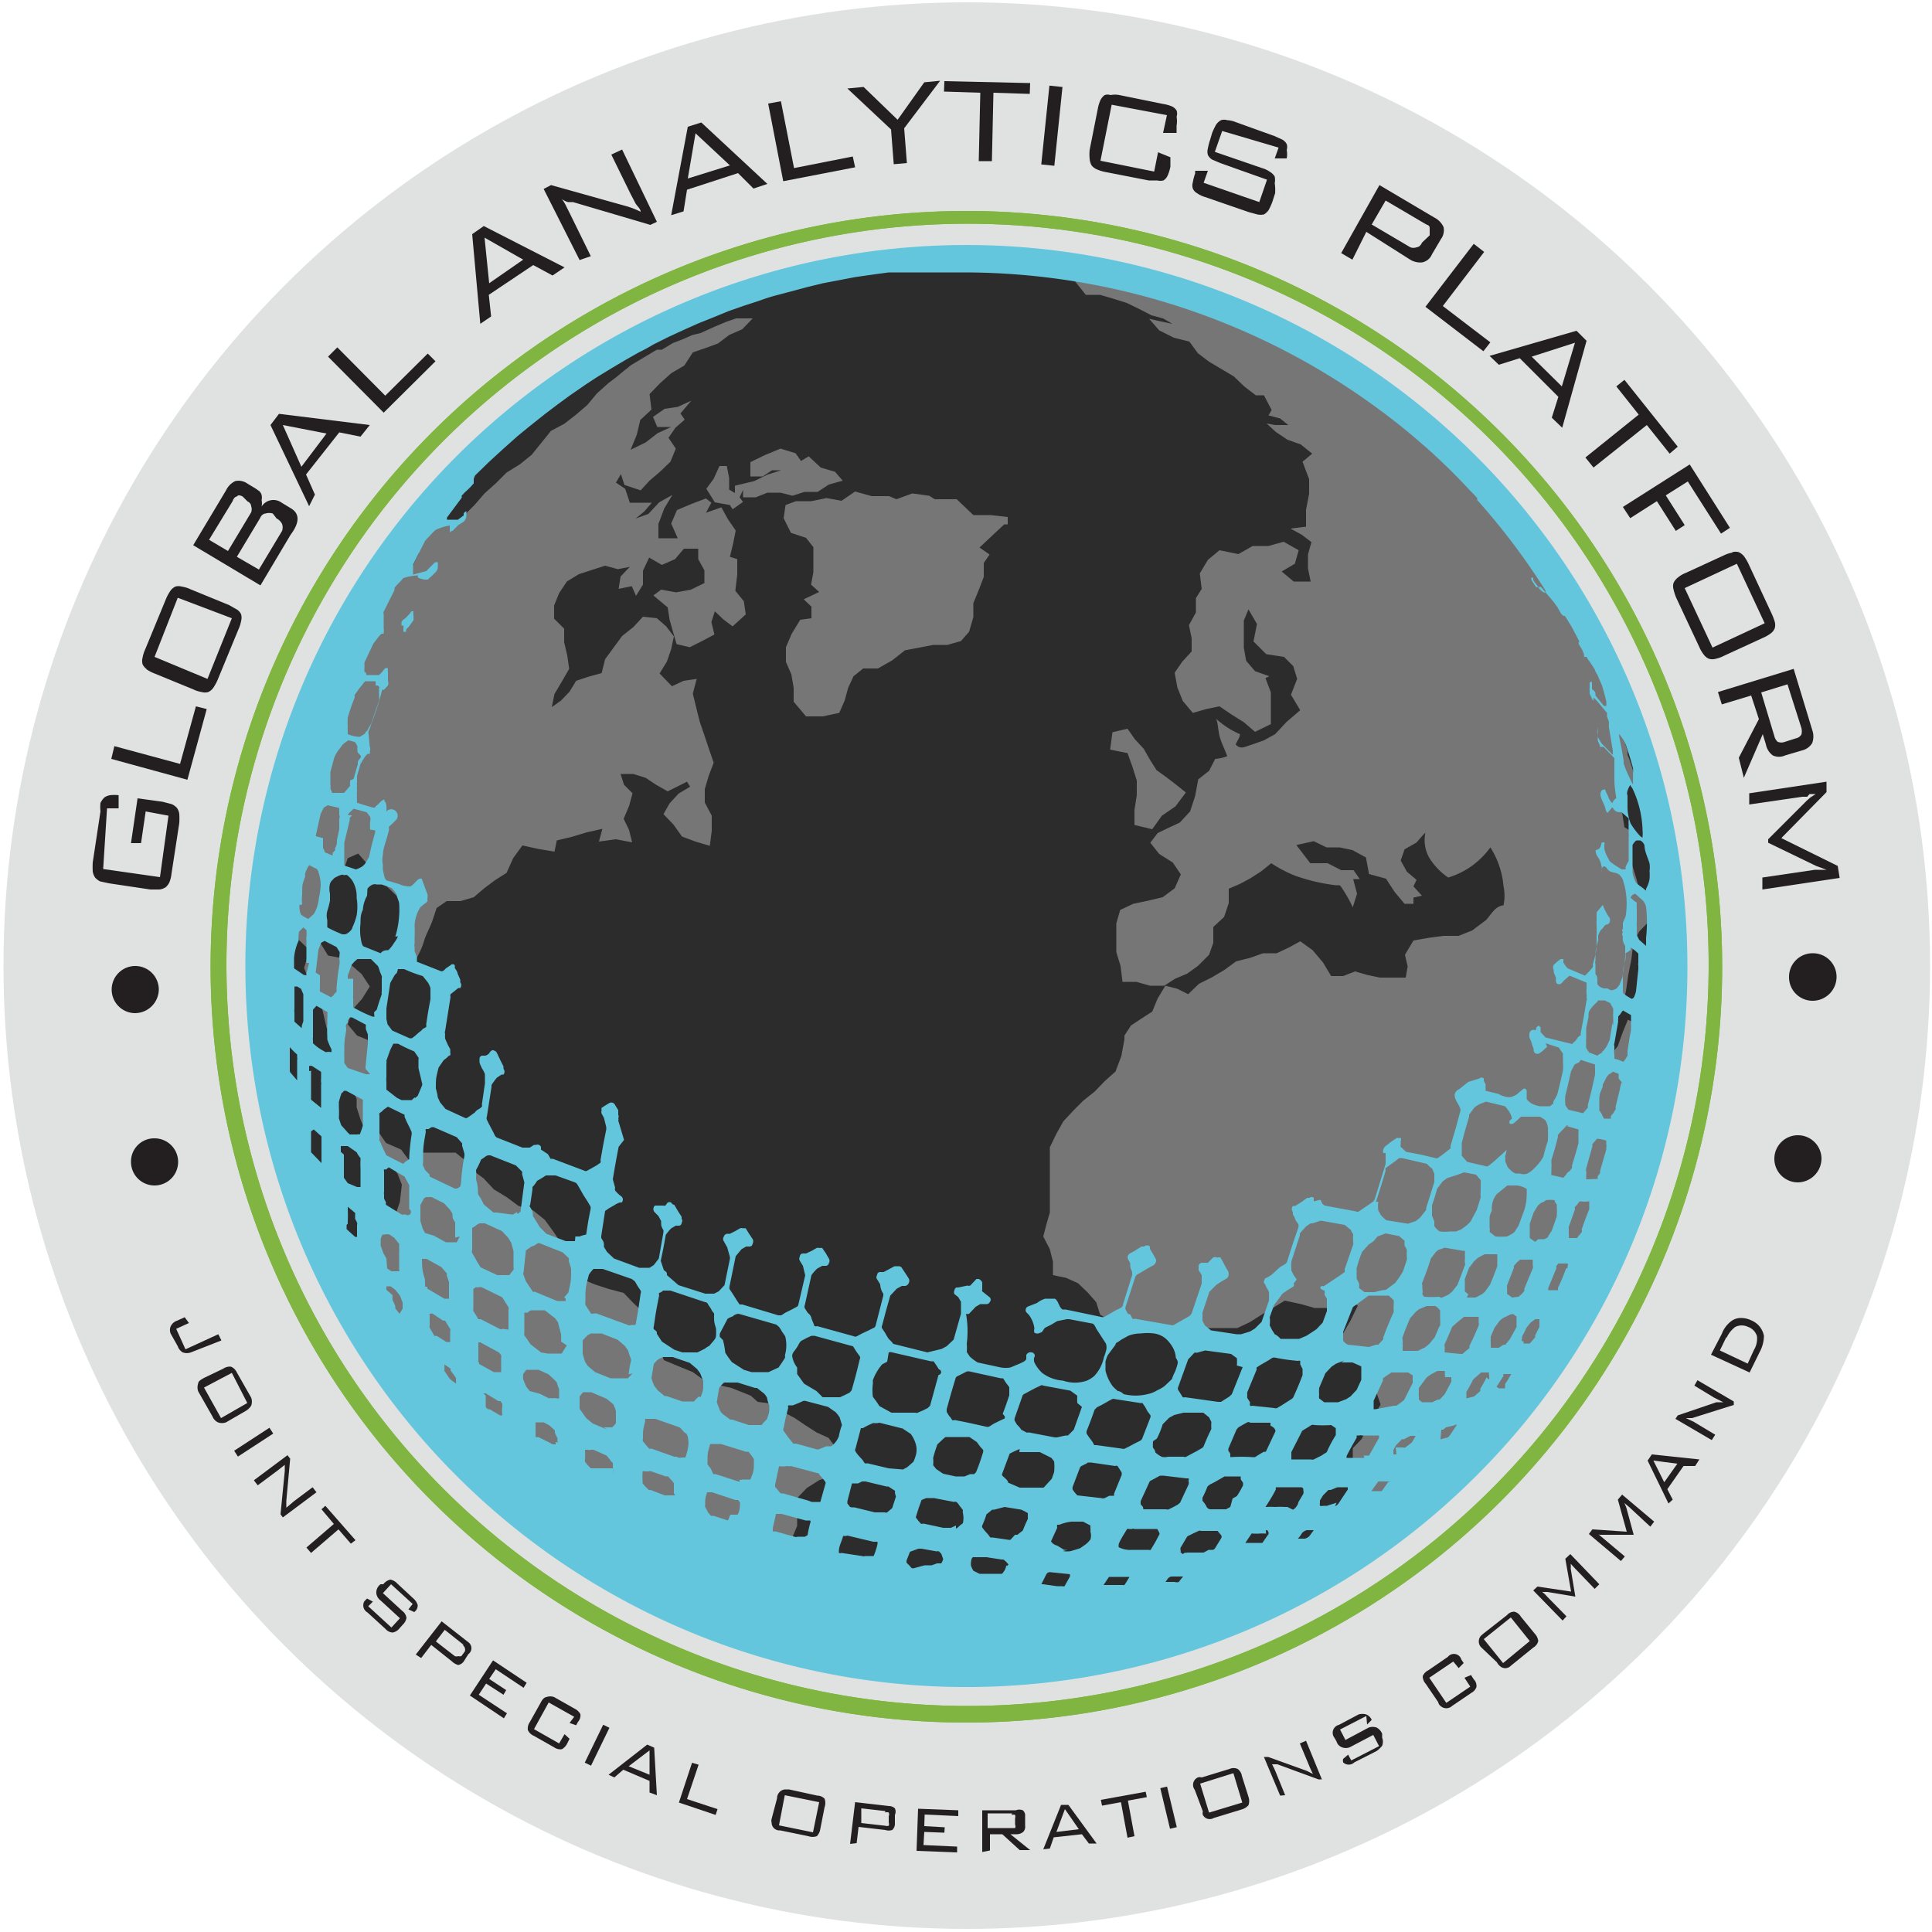<svg id="Layer_1" data-name="Layer 1" xmlns="http://www.w3.org/2000/svg" xmlns:xlink="http://www.w3.org/1999/xlink" viewBox="0 0 50 50"><defs><style>.cls-1{fill:#80b541;}.cls-2{fill:#e0e2e1;}.cls-3{fill:#767676;}.cls-4{clip-path:url(#clip-path);}.cls-5{fill:#2b2c2b;}.cls-6{fill:#64c6dd;}.cls-7{fill:#231f20;}</style><clipPath id="clip-path"><path class="cls-1" d="M5.86,25A19.18,19.18,0,1,1,25,44.15,19.18,19.18,0,0,1,5.86,25m-.41,0A19.56,19.56,0,1,0,25,5.46,19.56,19.56,0,0,0,5.45,25"/></clipPath></defs><circle class="cls-2" cx="25.02" cy="24.99" r="24.93"/><circle class="cls-3" cx="25.01" cy="24.73" r="18.35"/><path class="cls-1" d="M5.86,25A19.18,19.18,0,1,1,25,44.15,19.18,19.18,0,0,1,5.86,25m-.41,0A19.56,19.56,0,1,0,25,5.46,19.56,19.56,0,0,0,5.45,25"/><g class="cls-4"><rect class="cls-1" x="1.55" y="1.55" width="46.93" height="46.93" transform="translate(-4.99 6.28) rotate(-13.02)"/></g><path class="cls-5" d="M25,6.54A18.44,18.44,0,1,0,43.44,25,18.44,18.44,0,0,0,25,6.54Zm-4.8,5.07.39.12.14.2.2-.12.31.29.37.11.2.23-.36.1-.29.19-.34,0-.31.1-.31-.08-.34,0-.3.12-.33,0,0-.19,0,0-.09.19.09.12-.27.19-.07-.11L18.5,13l-.22-.35.19-.26.15-.33.19,0,.06.31,0,.3.15.09,0-.19.5-.12.35-.17.35-.11-.24,0,0,0,0,0-.24.16-.32,0,0-.37.37-.18Zm1.53,26.33-.15.26-.37.1-.33.21-.25.26,0,.36v.36l-.14.34-.23.28-.38.1-.4,0H19l-.4,0-.14.2.1.24-.21.37-.46.17-.39-.13.16.25-.39,0L17,41.16v.08l-.22,0a17.43,17.43,0,0,1-2-1.19l-.14-.14-.27-.25-.24-.28-.23-.28-.16-.31-.2-.29-.14-.33-.13-.33-.14-.32-.25-.26-.2-.29-.24-.25-.28-.2-.37-.31-.16-.33-.48-.27.17-.39H11l-.11-.57-.18-.31-.33-.06L9.94,34v-.57l-.11-.55-.13-.28,0-.71.32-.08.16-.21.17-.5.05-.44-.11-.28-.17-.24-.26-.23-.28-.23-.1-.36L9.34,29l-.11-.34,0-.22-.13-.29,0-.32-.35-.11,0-.46-.12-.35-.18-.32-.08-.35-.09-.35-.08-.35L8,25.39l-.13-.34.14-.46-.28-.27L7.67,24l-.06-.37,0-.38.1-.37.11-.36-.05-.26L8,21.73l.12-.37L8.14,21l0-.25,0,.05,0,.05L8,21.07V21l-.17.07,0-.41.09-.4.11-.39.07-.41.2-.33.1-.38.15-.35.2-.33L9,17.69l.13-.36L9.27,17l.19-.34.16-.35.16-.36.15-.35.18-.34L10.4,15l.25-.3.19-.38,0-.24.31-.44.65-.09.21-.21.27-.27.26-.3.29-.26.28-.28.34-.21.31-.25.25-.31.25-.31.34-.18.31-.24.29-.25.25-.3.29-.26.21-.16.18-.15.09-.07.11-.09,0,0L17,9.05l.13,0,.28-.17.26-.1.25-.11.21-.05.33-.15.33-.14.32-.11L19,8.24l.48,0-.27.28-.34.15-.29.22L18.28,9l-.35.12-.22.34-.34.2-.29.26-.27.28.05.4-.29.27-.09.38-.16.39.39-.19.31-.24.35-.16-.36,0-.11-.26.3-.21.34-.05.35-.16-.28.33.11.16-.24.21-.18.26.19.28-.14.34-.26.25-.28.24-.23.25-.42-.14-.09-.28-.13.22.24.16.12.36.28,0,.29,0-.2.23-.22.18.33-.12.28-.3.34-.19-.21.35-.15.4,0,.37.5,0-.17-.38.15-.35.38-.16.37-.14.14.11-.14.26.4-.14.17.31.2.29-.07.35-.08.33.19.06,0,.4-.05.42.22.27.05.34-.34.31-.24-.18-.22-.21-.09.28.08.32-.32.17-.32.16-.34-.08-.09-.31-.09-.32-.05-.32-.37-.31.2-.15.39.07.38-.07.35-.17,0-.33-.16-.29V14.2l-.37,0-.23.27-.34.15-.33-.19-.16.34v.36l-.18.29-.11-.25-.34.07.05-.32.24-.25-.31.06-.33-.09-.34.11-.34.11-.31.19-.2.3-.13.32,0,.34.26.26,0,.35.08.34.05.35-.19.33-.19.32-.07.34.24-.17.22-.23.17-.28.33-.11.33-.09.09-.36.22-.3.22-.3.29-.23.25-.27L17,16l.24.21.2.26-.07.33-.11.32-.19.31.32.33.3-.14.34-.05-.1.38.09.37.09.36.12.35.12.36.12.35-.13.34-.1.34v.35l.18.34,0,.39-.05.39L18,21.78l-.35-.13-.22-.31-.26-.27.16-.28.23-.25.3-.18-.08-.13-.5.25-.3-.17-.27-.18-.32-.1-.33,0,.09.28.22.22-.09.33-.14.33.14.29.08.32-.42-.08-.44.06.09-.33-.4.09-.4.12-.38.09-.06.29-.42-.07-.41-.09-.24.33-.17.38-.3.19-.28.21-.27.23-.34.1-.36,0-.26.18-.12.36c-.06.15-.13.28-.19.44a2,2,0,0,1-.19.46c-.09.1-.08.06-.19,0s0-.23-.13-.27c0-.3,0-.2,0-.41s.11-.38,0-.53l-.18-.33L10,22.93l-.23-.09-.23-.19-.07-.33-.2-.23L9,22.21l-.11.32-.14.14-.35.18h.14l-.31,1,.16.26-.09.31.19.31.33.06.24.16.3.26.21.32-.2.32-.25.28L9,26.51l.24.29.27.11.2.52,0,.36v.35l-.07.35-.08.36.19.38.24.35.39.17.26.35.2-.27.32,0,.32,0h.31L12,30l.21.27.31.23.26.28.33.2.31.23.37.11.31.25.24.33.22.33.22.33.29.27-.06.25.38.16.37.12.38.1.24.25.25.24.15.48.17.13.11.32.12.32.36.15.39.16.33.24.4.11.27.06.5.2.18.16.38.05.28.21.3.16.28.19.28.18.31.14.33.44Zm3.14-21.35-.35.1h-.37l-.36.07-.37.07-.33.26-.37.21-.38,0-.25.2-.14.3-.09.33-.14.32-.43.09-.43,0-.32-.38,0-.36-.06-.35-.14-.32,0-.38.15-.35.22-.36L21,16V15.7l-.2-.19.4-.19-.21-.19.06-.32v-.32l0-.33-.19-.24-.39-.13-.19-.38.05-.34.27-.1.4,0,.39-.08.39.07.35-.24.43.12.45,0,.19.08.41-.15.44.06.14.09h.29l.28,0,.2.19.23.22.45,0,.44.05,0,.19-.09,0-.31.29-.33.31.26.18-.15.22,0,.36-.13.34-.14.34v.36l-.11.38Zm16.8,10.73.2-.25.12-.34.14-.34.23.11h0v.39l0,.39-.08.38.06.39-.15.37,0,.39-.15.36-.15.35-.08.38-.18.35-.15.35-.13.37-.14.36,0,.25-.08.37-.25.4-.08.35-.09.36-.11.35-.08.35-.13.34-.16.32-.24.26-.1.38-.19.3-.24.26-.24.27-.17.31-.21.29-.24.27-.18.31-.21.29-.22.28-.21.28-.23.27-.26.24-.27.23-.3.19-.29.19-.29.23-.29.2-.26.26-.32.18-.33.14-.33.14.18-.24-.1-.45v-.3l.12-.28.24-.57-.2-.27.16-.28,0-.32.23-.24.15-.3.17-.3.17-.29L35.61,36l-.18-.31-.18-.31-.31-.21L34.67,35l.06-.44.22-.38.19-.39-.3-.21-.38.27-.44,0-.35-.1-.42-.09-.31.19-.3.18-.3.19-.32.15-.38,0-.38,0-.37.08-.34.15h-.19L30,34.44l-.7-.08-.25,0-.3-.16-.28-.18-.1-.32-.22-.25-.25-.24-.31-.14L27.25,33l0-.35-.08-.32L27,32l.08-.31.09-.31,0-.41V30.6l0-.42,0-.49.17-.35.18-.32.26-.28.26-.26.29-.23.26-.27.28-.25.15-.4.08-.43v-.1l.17-.26.27-.18.28-.18.14-.34.2-.33.31.08.28.14.28-.27.34-.17.32-.19.3-.22.36-.09.34-.12.35,0,.32-.15.29-.16.32.23.27.32.21.35.31,0,.31-.12.31.09.33.07h.34l.33,0,.05-.29-.07-.3.22-.37.4-.07.38-.05.39,0,.35-.14.36-.27c.14-.15.22-.35.45-.38a1.2,1.2,0,0,0,0-.5,2.21,2.21,0,0,0-.34-1,2.08,2.08,0,0,1-1.09.78,1.7,1.7,0,0,1-.49-.51.92.92,0,0,1-.1-.65c-.09.08-.16.18-.24.26l-.3.17-.1.29.16.29.25.21-.08.17.22.24-.22.05,0,.16h-.23l-.26-.31-.22-.34-.44-.12-.08-.43L35,22l-.33-.07-.34,0L34,21.77l-.45.1.36.47h.45l.35.18.32,0,.16.23h-.17l.1.38-.11.35a3.7,3.7,0,0,0-.29-.51.12.12,0,0,0-.06-.06s-.06,0-.09,0a4.81,4.81,0,0,1-1.06-.25,3.43,3.43,0,0,1-.61-.32l-.26.21-.28.18-.28.15L31.8,23l0,.37-.12.36-.28.26v.41l-.11.31L31,25l-.28.2-.31.13-.28.18-.37,0-.35-.1-.36,0L29,25l-.11-.36,0-.37V23.9l.1-.35.34-.16.38-.08.38-.09.31-.23.16-.36-.21-.31L30,22.1l-.23-.29.19-.25.29-.14.28-.13L30.8,21l.13-.4.08-.43.28-.22.16-.31a1,1,0,0,0,.31-.07c-.06-.17-.14-.32-.19-.49s-.05-.44-.11-.49a2.21,2.21,0,0,0,.63.41c0,.09-.08.18-.11.27.14.14.24.05.42,0l.31-.11L33,19l.3-.32.35-.3-.24-.4.16-.41-.1-.33L33.23,17l-.46-.07-.33-.33.09-.45-.22-.38-.12.29,0,.34,0,.36.06.34.23.27.37.13-.1.05.14.37,0,.4v.42l-.41.2-.29-.25-.32-.2-.31-.21-.34.07-.35.1-.26-.31-.14-.35-.07-.38.2-.29.24-.26,0-.34-.07-.34.18-.33v-.37l.15-.24-.05-.4.21-.35.3-.25.49.1.37-.21.41,0,.39-.11.39.22-.1.35-.34.2.31.26.44,0-.07-.34,0-.36.09-.32-.25-.19-.29-.16.4-.05,0-.44.08-.41v-.38l-.17-.45.25-.21-.3-.24-.34-.12-.3-.2-.24-.22L33,11l.34,0-.21-.17-.3-.08.08-.14-.2-.38-.21,0L32.2,10l-.27-.26-.32-.19-.32-.19L31,9.14l-.22-.3-.4-.1L30,8.55l-.26-.3.31.07.29.06-.24-.14-.3-.08L29.49,8l-.33-.16-.35-.11-.34-.1-.37,0-.35-.44A18.57,18.57,0,0,1,32.29,8.4l.23.12.16.05.41.2.09.05.08,0a18.68,18.68,0,0,1,3.65,2.36l.21.24.28.23.26.25.25.28.27.24.18.15a19.39,19.39,0,0,1,1.31,1.68l.12.27.17.24.15.35.21.3.25.31.17.31.18.27c.41.42.41,1.05.64,1.55l.06.21.13.36.16.33.13.31a.42.42,0,0,0,0,.1l.08.29,0,.08a4.16,4.16,0,0,1,.27,1.05l-.12-.21,0,.06-.09-.22-.13-.08-.07.45,0,.45.06.38.14.08.06.52,0,.38.11.35.09.36.21.25.06.46-.29.3-.15.3-.05.42-.08.4-.06.42L42,26l-.13.34-.07.36-.14.33ZM29.76,19.66l.17.27.25.18.25.19.26.21-.27.36-.35.24-.25.35-.46-.11,0-.39.06-.38,0-.38-.11-.35-.13-.36-.45-.09.06-.45.39-.09.19.27.23.25Z"/><path class="cls-6" d="M10.7,16.05a.09.09,0,0,0,0-.05.15.15,0,0,0,0-.07.37.37,0,0,1,0-.11s0,0,0,0l-.05,0-.07.09-.1.1h0a.2.2,0,0,0-.09.09v0c0,.05,0,.08,0,.09l.05,0a0,0,0,0,1,0,0,.17.17,0,0,1,0,.08v.08a.07.07,0,0,0,0,0s.05,0,.07,0l0,0,0,0,0-.06.07-.07.05-.07Z"/><path class="cls-6" d="M43.67,25a18.66,18.66,0,1,0-5.46,13.19A18.56,18.56,0,0,0,43.67,25ZM12.3,12.3l.36-.35.36-.33.37-.33.33-.27.39-.31.29-.22.34-.25.42-.29.29-.19.36-.22.37-.22.37-.21c.13-.06.25-.13.37-.2l.38-.19.39-.18.38-.17.4-.16.39-.16.4-.14.4-.13a4.42,4.42,0,0,1,.48-.15l.34-.09.41-.11.41-.1.42-.08.42-.08.42-.06L23,7.05l.43,0,.43,0,.43,0,.43,0H25a18.12,18.12,0,0,1,11.09,3.85c.26.2.52.42.77.64l.06.05c.39.35.76.71,1.11,1.09a.14.14,0,0,1,0,0l.1.1.1.11,0,0,0,.05a17.58,17.58,0,0,1,1.74,2.3c.08.12,0,.14-.13,0l0,0a.83.83,0,0,0-.11-.15l0,0-.05-.08,0-.06s0,0-.05,0h0l0,0,0,.05.06.1.06.09,0,0a.11.11,0,0,0,.07,0l.06,0s0,0,0,0l.33.39.1.14,0,0,.09.16,0,0v0s.06.08.1.06l.15.24c.11.2.22.41.33.64s.15.32.13.29L41.1,17v0L41,16.81l0,0,0-.1,0-.09a.24.24,0,0,0-.07-.09v.08h-.07a.09.09,0,0,0,0,.06v0l.07.12a.81.81,0,0,1,.06.13L41,17s0,0,0,.06,0,0,0,0A.12.12,0,0,1,41,17l.06,0,.21.32a.46.46,0,0,0,.07.14v0l.05.12.07.16v0c.06.21.06.21.11.41,0,0,0,0,0,0a.62.62,0,0,1,0,.12l-.06,0-.22-.27c0-.09,0-.09-.09-.17s0,0,0,0l0-.1v-.06s0-.06-.06,0l0,.06,0,.06v0a.19.19,0,0,0,0,.07l0,.09.05.11s0,0,0,0v0a.35.35,0,0,0,.05.08s0,0,0,0,0,0,0-.09l.08.08.27.32,0,0,0,.1.05.13a.28.28,0,0,0,0,.08.19.19,0,0,0,0,.07l.1.6v.06l0,0,0,.05s0,0,0,0l-.3-.31-.09-.16s0,0,0,0l0-.13a.08.08,0,0,1,0-.05.25.25,0,0,0,0-.08,0,0,0,0,0,0,0s0,0,0,.05l0,0a.19.19,0,0,0,0,.14.25.25,0,0,0,0,.07l0,.1a1,1,0,0,1,.06.14l0,.05a.13.13,0,0,0,0,.07s0,0,0-.05l0-.05h.09l.28.29a.08.08,0,0,1,0,0l0,.1,0,.12,0,.1a.64.64,0,0,0,0,.07c0,.31,0,.31.05.65,0,0,0,0,0,0l0,0A.09.09,0,0,0,42,21l0,0,0,0-.3-.24a.46.46,0,0,1-.09-.17.77.77,0,0,1-.07-.16v0s-.09,0-.1.05l0,0c-.08.12.1.34.11.46a.31.31,0,0,0,.05.1s0,0,.06-.07l.06-.07h.11l.32.28s0,0,0,.05a.38.38,0,0,0,0,.1,1.21,1.21,0,0,0,0,.14l0,.11a.15.15,0,0,1,0,.07c0,.32,0,.33,0,.63a1.19,1.19,0,0,0-.08.16l0,.06h-.1a2.43,2.43,0,0,1-.31-.21l-.09-.17a1.31,1.31,0,0,1-.05-.15l0-.11a.09.09,0,0,0,0-.06s0,0-.05,0,0,.17-.17.2a.05.05,0,0,0,0,.05c0,.07.06.13.09.19a.72.72,0,0,1,.07.28v0a.09.09,0,0,0,0,.06s0,0,0,0a.63.63,0,0,1,0-.09c0-.07.07-.11.14,0s.22.07.31.15a.43.43,0,0,1,.09.13,2,2,0,0,1,.07.95v0l-.07.16L42,24a.1.1,0,0,1,0,.05s0,0,0,0l0,0s-.05,0,0,.07v0a.11.11,0,0,0,0,.12l0,0s0,0,0,0a.38.38,0,0,0,0,.1.42.42,0,0,0,.06.14l0,.22v.06l-.07.53s0,0,0,0l-.08.2-.07.09a.38.38,0,0,1-.14.05.47.47,0,0,1-.1-.05l-.07,0c-.06,0-.17-.05-.19-.12l0-.09c0-.06,0-.11-.05-.16l0-.16,0-.1a.14.14,0,0,1,0-.09c0-.26,0-.26.07-.53a.43.43,0,0,0,0-.05l0-.08.06-.12.07-.07a.27.27,0,0,1,.07-.08s.08,0,.1-.07a.17.17,0,0,0,0-.1,1.38,1.38,0,0,1-.18-.34.08.08,0,0,0,0,0s0,0,0,0l-.16.19s0,0,0,.05l0,.15a.25.25,0,0,0,0,.08l0,.09a.61.61,0,0,1,0,.11.22.22,0,0,1,0,.08s0,.08,0,.11c0,.3,0,.33-.1.69a.09.09,0,0,1,0,.06,2.09,2.09,0,0,1-.2.22s0,0,0,0l-.45-.19a0,0,0,0,1,0,0,.83.83,0,0,1-.11-.15l0,0,0-.09s0,0,0,0-.06,0-.07,0l-.08.06-.1.09s0,0,0,0a.13.13,0,0,0,0,.13l0,.06.06.15a.3.3,0,0,0,0,.1.07.07,0,0,0,.06.06,0,0,0,0,0,.05,0,.23.23,0,0,0,.07-.07l.1-.09.07-.06h0l.44.18s0,0,0,.05l0,.09a.83.83,0,0,0,0,.15.35.35,0,0,1,0,.11.06.06,0,0,1,0,.06c-.07.42-.07.42-.15.84l0,.06-.07.05a.76.76,0,0,1-.08.11.23.23,0,0,0-.07.07s0,0,0,0L40,26.85a0,0,0,0,1,0,0l-.13-.14v0l0-.12v0a0,0,0,0,0-.05-.05l-.06.05a.16.16,0,0,0,0,.07l0,0a.27.27,0,0,0-.12,0,.12.12,0,0,0-.06.1v.09l.05.11a1,1,0,0,0,.06.18c0,.05,0,.11.07.13s.13-.05.17-.08l.11-.1L40,27s0,0,0,0l.34.11s0,0,0,0l.11.16a.56.56,0,0,0,0,.12v.1a1.41,1.41,0,0,1,0,.21v0c-.07.32-.07.32-.15.63l0,0a1.45,1.45,0,0,1-.1.18l0,.05-.09.07-.12,0s0,0,0,0l-.13,0a.71.71,0,0,1-.22-.07l0,0s-.1-.06-.13-.12l0-.12,0-.1a.08.08,0,0,0-.07-.05,0,0,0,0,0,0,0l-.09.07-.08.07a.39.39,0,0,1-.11.06c-.1.06-.28,0-.38-.06l-.33-.08a.07.07,0,0,1,0-.05.37.37,0,0,1,0-.11l-.05-.1,0-.06a.08.08,0,0,0-.11,0L38,28l-.24.19a.18.18,0,0,0-.07.05c-.13.13.07.33.1.45a.11.11,0,0,1,0,.08c-.12.45-.12.45-.25.88,0,0,0,.07,0,.07l-.1.08-.13.1-.1.07a.11.11,0,0,1-.07,0c-.37-.09-.37-.09-.75-.16l0,0-.14-.13a.14.14,0,0,1,0-.07l0-.08a.08.08,0,0,0,0-.08s-.05,0-.1,0l-.15.1-.14.11h0a.18.18,0,0,0-.06.09.14.14,0,0,0,0,.09l.06,0,0,.06,0,.22v0l-.28.91a.18.18,0,0,1-.05.07l-.11.08-.15.1-.1.07a.08.08,0,0,1-.08,0l-.81-.15s0,0-.06-.05a.47.47,0,0,0-.05-.1L34,31.09,34,31a.08.08,0,0,0-.11,0l0,0-.06,0-.15.11-.16.1-.06,0a.13.13,0,0,0,0,.16l0,.06a.52.52,0,0,1,.07.15l.07.1a.14.14,0,0,1,0,.09c-.15.44-.15.44-.29.88a.13.13,0,0,1-.06.07l-.12.07L32.9,33l-.12.07s-.05,0-.06.07a.08.08,0,0,1,0,0,.06.06,0,0,0,0,.07.31.31,0,0,1,.05.1.54.54,0,0,1,.07.13s0,0,0,0a1.8,1.8,0,0,1,0,.22,0,0,0,0,1,0,0l-.19.55,0,0-.17.17,0,0-.13.08h0l-.23.07H32l-.66-.1,0,0-.16-.13,0,0-.06-.12s0,0,0,0l0-.21a0,0,0,0,1,0,0l.18-.54,0,0,.18-.18,0,0,.14-.09.12-.07a.15.15,0,0,0,.05-.06.25.25,0,0,0,0-.12l-.06-.1-.08-.15-.06-.11a.1.1,0,0,0-.09,0,.1.1,0,0,0-.11,0l-.13.13a.09.09,0,0,1-.05,0l-.11,0a.11.11,0,0,0-.08.07s0,.06,0,.12l.08.13a0,0,0,0,1,0,0l0,.22v0l-.26.77a.19.19,0,0,1-.06.07l-.12.07-.16.09-.12.07a.15.15,0,0,1-.09,0l-.91-.16a.18.18,0,0,1-.07,0l-.06-.11L29.19,34l-.06-.11a.1.1,0,0,1,0-.07l.25-.77a.13.13,0,0,1,.06-.07l.12-.07.17-.1.13-.07a.18.18,0,0,0,.05-.07,0,0,0,0,0,0,0,.1.1,0,0,0,0-.09l-.06-.11-.09-.15,0-.06a.11.11,0,0,0-.15,0l-.07,0-.17.11-.13.07a.15.15,0,0,0-.05.06v0a.11.11,0,0,0,0,.08l.06.11v0c0,.11,0,.11.05.23V33l-.24.77c0,.08-.14.11-.2.15l-.28.16a.14.14,0,0,1-.09,0l-.91-.19-.08,0c-.1-.06-.1-.22-.2-.28l-.1,0-.15,0a.61.61,0,0,0-.21.11l-.23.09a.1.1,0,0,0-.05.15s0,0,.06.06a.73.73,0,0,1,.15.36.21.21,0,0,0,0,.11.14.14,0,0,0,.15,0c.06,0,.08-.09.13-.13l.16-.08.15-.09h0l.25-.05h.06l.58.11c.07,0,.1.1.13.15l.24.37,0,0a.3.3,0,0,1,0,.2.88.88,0,0,1-.05.15,1,1,0,0,1-.25.49.76.76,0,0,1-.19.12.94.94,0,0,1-.62,0,1,1,0,0,1-.54-.2.92.92,0,0,1-.19-.25.19.19,0,0,1,0-.18A.09.09,0,0,0,26.7,35h0a.12.12,0,0,0-.14.07l0,.09c0,.06-.11.1-.17.13l-.24.1a.73.73,0,0,1-.25,0l-.6-.13a.05.05,0,0,1,0,0,1.3,1.3,0,0,1-.2-.15l0,0-.08-.12,0,0a1.43,1.43,0,0,0,0-.22,0,0,0,0,1,0,0A2.55,2.55,0,0,0,25,34a.11.11,0,0,0,.08,0l.17-.18,0,0,.12-.07h.05l.12,0a.1.1,0,0,0,.08-.06.09.09,0,0,0,0-.11,0,0,0,0,0,0,0l-.2-.16a.09.09,0,0,1,0-.05l0-.18a.16.16,0,0,0-.09-.09h-.06l-.16.17,0,0a.09.09,0,0,1-.07,0l-.24.05-.05,0a.1.1,0,0,0-.05.08.1.1,0,0,0,0,.09l.1.08,0,0,.07.12,0,0,0,.23V34l-.19.67,0,0-.18.17s0,0,0,0l-.13.07h0L24,35H24l-.84-.21s-.05,0-.07-.05L23,34.65a1.19,1.19,0,0,1-.09-.15l-.08-.12a.08.08,0,0,1,0-.08c.1-.38.1-.38.21-.77a.05.05,0,0,1,0,0l.17-.18s0,0,0,0l.13-.07h.09a.12.12,0,0,0,.09-.08.12.12,0,0,0,0-.11l0,0,0,0-.09-.14-.08-.12a.11.11,0,0,0-.07-.06h-.13l-.13.07-.15.08h-.09s-.08,0-.08.08a.09.09,0,0,0,0,.11l0,0,0,0,.08.13s0,0,0,0,0,.13.08.24v.05l-.2.78a.09.09,0,0,1-.06.06l-.12.06-.17.08-.13.07a.09.09,0,0,1-.09,0l-.94-.26a.12.12,0,0,1-.07,0L21,34.12s0-.07-.1-.15l-.07-.11a.1.1,0,0,1,0-.09L21,33l0,0a1.22,1.22,0,0,1,.15-.17l0,0,.13-.07h.09a.08.08,0,0,0,.08-.07.11.11,0,0,0,0-.12l0,0,0,0-.08-.14-.09-.13a.13.13,0,0,0-.07,0h0a.11.11,0,0,0-.08,0l-.12.07-.15.07h-.09a.08.08,0,0,0-.07.08.11.11,0,0,0,0,.11l0,0,0,0,.08.13,0,0,.06.25V33l-.18.77a.09.09,0,0,1-.06.06l-.11.06-.16.08-.11.07h-.08l-.93-.28s-.06,0-.07,0l-.08-.12-.1-.16-.08-.12a.17.17,0,0,1,0-.07l.16-.78a.05.05,0,0,1,0,0l.15-.18,0,0,.12-.07h.09s.07,0,.08-.08a.12.12,0,0,0,0-.11l0,0s0,0,0,0l-.1-.15-.08-.13a.13.13,0,0,0-.07,0h0a.11.11,0,0,0-.08,0l-.12.07-.14.07h-.08a.11.11,0,0,0-.08.08.1.1,0,0,0,0,.11l0,0,0,0,.09.16.07.25v.05l-.14.68a.08.08,0,0,1,0,0l-.15.16,0,0-.12.06h0l-.23,0h0l-.69-.22,0,0L17.26,33l0,0c0-.07,0-.07-.08-.13v0l-.08-.24v0c.07-.33.07-.33.13-.67a.08.08,0,0,1,0,0,1.15,1.15,0,0,1,.14-.17l0,0,.12-.07h.08a.07.07,0,0,0,.07-.07.1.1,0,0,0,0-.11l0-.05s0,0,0,0l-.09-.14-.1-.17,0,0s-.05,0-.08-.06a.12.12,0,0,0-.09,0l-.06.08a.11.11,0,0,1-.06,0l-.21,0a.05.05,0,0,0,0,0,.12.12,0,0,0,0,.18l.09.09,0,0,.07.13,0,0c0,.13,0,.13.06.24a0,0,0,0,1,0,.05l-.12.68s0,0,0,0l-.13.17,0,0-.11.07h0l-.22,0h-.05l-.65-.24,0,0-.18-.17,0,0-.08-.13v0c0-.12,0-.12-.07-.23v-.05l.1-.65s0,0,0,0l.1-.07.14-.08a.61.61,0,0,1,.14-.07l.05,0a.11.11,0,0,0,0-.15l0,0s0,0,0,0a.85.85,0,0,1-.17-.16.1.1,0,0,1,0-.07l-.06-.22v0c.07-.42.07-.42.15-.84l0,0,.14-.18,0,0L16,29a.07.07,0,0,0,0-.06.06.06,0,0,0,0,0,.1.1,0,0,0,0-.09L16,28.73l-.08-.13a.12.12,0,0,0-.06-.06h0a.12.12,0,0,0-.08,0l-.1.06-.11.07a.16.16,0,0,0,0,.07s0,0,0,0a.11.11,0,0,0,0,.08l.06.11s0,0,0,0l.06.24v.06c-.08.4-.08.4-.15.8a.07.07,0,0,1,0,.06l-.1.07-.14.08-.11.06a.06.06,0,0,1-.06,0l-.82-.31s0,0-.06,0l-.07-.12L14,29.75l0-.07a.1.1,0,0,0-.13-.05l-.05,0-.11.07a0,0,0,0,1,0,0l-.19,0h0l-.66-.26a.12.12,0,0,1-.05-.05l-.06-.12-.09-.17-.06-.12a.11.11,0,0,1,0-.08l.12-.77s0,0,0-.05a1.82,1.82,0,0,1,.14-.19l.12-.08.05,0a.12.12,0,0,0,0-.15l0-.06-.08-.16-.09-.19a.11.11,0,0,0-.07-.06.06.06,0,0,0-.07,0,.19.19,0,0,0-.06.07s0,0,0,0a.21.21,0,0,1-.1.06,0,0,0,0,1,0,0l-.09,0a.09.09,0,0,0-.06.07s0,.06,0,.11a1.11,1.11,0,0,0,.07.16.61.61,0,0,1,.07.14l0,0c0,.11,0,.11,0,.24v0l-.08.55a.05.05,0,0,1,0,.05.31.31,0,0,1-.09.07.24.24,0,0,0-.09.08l-.11.08-.09.06a.06.06,0,0,1-.06,0l-.5-.23,0,0-.14-.17,0,0-.06-.13v0a1.55,1.55,0,0,0-.05-.23s0,0,0,0c0-.26,0-.26.07-.54,0,0,0,0,0,0l.13-.19.09-.07a.16.16,0,0,1,.08-.06.11.11,0,0,0,0-.08s0,0,0,0a.25.25,0,0,0,0-.08l-.06-.11-.07-.16a.61.61,0,0,1,0-.12.11.11,0,0,1,0-.08l.14-.88a.1.1,0,0,1,0-.07l.09-.07.11-.09.05,0a.12.12,0,0,0,0-.15.25.25,0,0,0,0-.07l-.07-.16c0-.05-.05-.1-.07-.14l0-.07s-.05-.06-.11,0l0,0-.12.08a.27.27,0,0,1-.08.07.07.07,0,0,1-.06,0l-.61-.24a.05.05,0,0,1,0,0l0-.12-.06-.15,0-.12a.09.09,0,0,1,0-.07l0-.19a2.51,2.51,0,0,0,0-.27.91.91,0,0,1,.15-.49c.06-.06.13-.1.18-.15a.35.35,0,0,0,0-.08.2.2,0,0,0,0-.11l-.14-.38s0-.05-.1,0l-.08.08a.52.52,0,0,1-.11.1l-.07,0a.65.65,0,0,1-.23-.06l-.27-.08c-.12,0-.12-.18-.15-.28a.69.69,0,0,1,0-.13.61.61,0,0,1,0-.27c0-.14.06-.29.1-.43l.06-.22a.13.13,0,0,1,0-.08l.07-.06.11-.11s0,0,0,0A.15.15,0,0,0,10,21,.08.08,0,0,0,10,21a.7.7,0,0,0,0-.14s0-.08-.05-.13a.11.11,0,0,0,0,0c0-.05,0-.05-.08,0l0,0-.1.1a.23.23,0,0,0-.07.07l-.05,0s-.39-.11-.41-.13,0,0,0-.06l0,0s0,0,0,0a.44.44,0,0,1,0-.13.48.48,0,0,1,0-.12.49.49,0,0,1,0-.12.45.45,0,0,1,0-.11l0-.15.09-.31s0,0,0,0l0,0,.11-.18.07-.08s0,0,0,0l.06,0a.15.15,0,0,0,0-.07.13.13,0,0,0,0-.11L9.54,19a.15.15,0,0,1,0-.08,1,1,0,0,0,.06-.16,7.32,7.32,0,0,0,.29-.91s.05,0,.05,0l.1-.11,0,0a.17.17,0,0,0,0-.12V17.4a.43.43,0,0,1,0-.11v0s0,0-.07,0a.08.08,0,0,1,0,0l-.09.11-.07.07,0,0H9.48s0-.08-.05-.08v-.09a1,1,0,0,0,0-.15,0,0,0,0,0,0,0l.23-.49,0,0,.13-.17.08-.09.06,0,0-.05a.15.15,0,0,0,0-.08V16s0-.07,0-.11a.07.07,0,0,1,0-.06l.28-.56,0-.06.07-.08.09-.09.07-.08,0,0a1.51,1.51,0,0,1,.38-.07.06.06,0,0,0,0,.06A.62.62,0,0,0,11,15s0,0,.07,0l0,0,.11-.1.07-.07a.24.24,0,0,0,.08-.13v-.08a.19.19,0,0,0,0-.07v0s0,0-.07,0l-.05.05-.1.1-.08.08s0,0,0,0l-.34.09,0-.07s0,0,0-.08,0-.07,0-.11l0,0L11,14l.05-.06.06-.06.1-.11.07-.06s0,0,0,0a1.37,1.37,0,0,1,.36-.11v.05s0,0,0,.09,0,0,.07,0l.05-.05.1-.1L12,13.5a.23.23,0,0,0,.07-.14s0,0,0-.07l0-.06a.13.13,0,0,0-.07.06l0,.05,0,0-.15.11h0l-.05,0-.07,0-.1,0h-.06s0,0,0,0a.13.13,0,0,1,0-.06v0s0,0,0,0l.38-.51,0-.06a.17.17,0,0,0,.06-.06l.11-.1.06-.06.08-.09,0-.11,0,0A.36.36,0,0,1,12.3,12.3ZM40.94,31.83s0,0,0,.05l-.07.09a.18.18,0,0,0-.05.07l0,0h-.22a.22.22,0,0,0,0-.08v0h0c0-.05,0-.11,0-.16a.09.09,0,0,1,0-.05l.16-.45a.15.15,0,0,1,0-.07.46.46,0,0,0,.07-.07.19.19,0,0,1,.06-.07s0,0,0,0a1,1,0,0,0,.24,0,0,0,0,0,1,0,0v.15a.43.43,0,0,1,0,.05c-.11.28-.11.28-.2.54Zm-.41,1c-.1.26-.1.26-.21.5l0,.06,0,0s0,0,0,0l-.25,0s0,0,0,0h0v0a.14.14,0,0,1,0-.06l.21-.51a.09.09,0,0,1,0-.06l.05-.06,0,0h.24s0,0,0,0a.06.06,0,0,1,0,.06s0,0,0,.05Zm-1.14,1.88a.06.06,0,0,1,0-.06s0,0,0-.06a2.26,2.26,0,0,0,.11-.22l0,0,.11-.14,0,0,.12-.09h.11l0,.06s0,0,0,0h0l0,.14a0,0,0,0,1,0,0l-.11.22,0,.05-.07.08-.07.08,0,0-.16,0,0,0v-.06Zm-.66,1.18.18-.28a.05.05,0,0,1,0-.05l.05,0s0,0,0,0l.15,0s0,0,0,0,0,0,0,0h0a.08.08,0,0,1,0,0,3,3,0,0,1-.16.26.13.13,0,0,1,0,.06l0,.05,0,0-.16,0h0v0a.1.1,0,0,1,0,0Zm.35-1.24v0l-.12.15-.05,0-.12.08s0,0,0,0l-.21,0,0,0a.2.2,0,0,0,0-.07l0-.09a.2.2,0,0,1,0-.07s0,0,0-.06l.1-.23,0,0,.14-.19h0l.08-.06s0,0,0,0l.21-.1h.06v0a.24.24,0,0,0,.08.06v0a.41.41,0,0,0,0,.11,1.55,1.55,0,0,0,0,.16v0Zm-.61,1a2.88,2.88,0,0,1-.16.29l0,.06-.08.07-.08.07s0,0,0,0l-.2.05,0,0v-.11s0,0,0-.06a2.88,2.88,0,0,0,.16-.29.15.15,0,0,1,.05-.06l.08-.07.09-.08,0,0,.21,0,0,0a.08.08,0,0,0,0,.07v.05a.14.14,0,0,1,0,.06ZM24.74,39.48l-.13.06-.12,0h-.08l-.51-.11a.09.09,0,0,1-.07,0l-.07-.08-.06-.08a0,0,0,0,1,0,0c.07-.23.07-.23.15-.45,0,0,0,0,0,0l.12-.05.11,0h.09l.52.1a.08.08,0,0,1,.06,0,.27.27,0,0,1,.07.08l.1.13a.26.26,0,0,0,0,.08.6.6,0,0,1,0,.26s-.08.06-.1.08a.24.24,0,0,1-.08.06Zm-1.55-.76-.1.31s0,0,0,0l-.13.11a.07.07,0,0,1-.06,0l-.21,0h-.05l-.53-.13-.07,0L22,39l-.07-.09s0,0,0-.06l.12-.46s0,0,.06,0l.1,0,.1-.05h.09l.54.13.05,0,.17.11a.1.1,0,0,1,0,.05.75.75,0,0,0,.05.16,0,0,0,0,1,0,0Zm-2-1.21h-.05l-.54-.15a.18.18,0,0,1-.07,0l-.08-.1a1.47,1.47,0,0,1-.1-.13l-.07-.1a.06.06,0,0,1,0-.07c.05-.26.05-.26.12-.53a.07.07,0,0,1,0-.06l.12,0,.15-.06.11-.05a.12.12,0,0,1,.08,0l.57.15,0,0,.2.14.05.06.05.07s0,0,0,0l.06.2v0a1.57,1.57,0,0,0-.08.29.57.57,0,0,1-.2.26l-.13,0h0Zm-.36,2.26-.1,0-.09,0a.11.11,0,0,1-.08,0l-.5-.14a.09.09,0,0,1-.06,0l0,0s0,0,0-.06.06-.26.08-.39l0,0,.07,0h.08l.62.17.07,0,.05,0a.07.07,0,0,1,0,.06,3,3,0,0,0-.07.32h0s0,0,0,0Zm-1.12-2.89-.11,0h0l-.22,0h0l-.43-.14-.05,0-.19-.14,0,0a.39.39,0,0,1-.08-.1l0,0-.08-.21a0,0,0,0,1,0,0l.06-.37a0,0,0,0,1,0,0h0a.86.86,0,0,1,.13-.14s0,0,0,0l.12,0h0l.23,0h0l.45.14.05,0,.19.15,0,0a.61.61,0,0,1,.07.1l0,0a.76.76,0,0,0,.06.2s0,0,0,0c0,.19,0,.19-.07.37l0,0a.86.86,0,0,0-.13.14h0Zm-1.62-.74a.06.06,0,0,1,0,0,.8.8,0,0,0-.13.13l0,0-.1,0s0,0,0,0l-.2,0h0l-.41-.14-.05,0-.18-.15,0,0-.09-.12s0,0,0,0a1.18,1.18,0,0,1-.07-.2s0,0,0,0l.06-.36a.06.06,0,0,1,0,0,.8.8,0,0,1,.13-.13l0,0,.11-.05h0l.2,0h.05l.44.15,0,0,.19.16,0,0,.08.11s0,0,0,0l.08.2v.05c0,.19,0,.19-.07.37Zm-.62,2.56-.09,0-.09,0H17.2l-.36-.14a.1.1,0,0,1-.05,0l-.08-.08-.08-.09s0,0,0-.06a2.09,2.09,0,0,1,0-.25s0,0,0,0a.11.11,0,0,1,.07,0l.09,0a.08.08,0,0,1,.07,0l.37.13a.15.15,0,0,1,.06,0l.08.09a.35.35,0,0,1,.07.09l0,0,0,.25s0,0,0,0Zm.05-1h-.07l-.59-.21a.1.1,0,0,1-.06,0l-.08-.09-.08-.1a.09.09,0,0,1,0-.07c0-.22,0-.22.06-.46a.05.05,0,0,1,0-.05l.1,0,.09,0h.07l.6.21a.13.13,0,0,1,.07.05l.09.1s.07,0,.09.16,0,.25-.07.48c0,0,0,0,0,0l-.09,0a.23.23,0,0,1-.11,0Zm-1-3.46-.09.05-.1,0a.08.08,0,0,1-.08,0l-.82-.3L15.3,34l-.08-.12-.07-.11a.19.19,0,0,1,0-.07c0-.36,0-.36.09-.71,0,0,0,0,0,0a.88.88,0,0,1,.12-.15s0,0,.05,0l.19,0h0l.75.26.08.06.07.12.08.12a.09.09,0,0,1,0,.07c-.06.42-.06.42-.13.81,0,0,0,.05,0,.06Zm-.15,1.3s0,0,0,0l-.12.13v0l-.11,0s0,0,0,0H15.8l-.4-.16,0,0-.19-.16,0,0-.07-.11,0,0-.06-.2s0,0,0,0l0-.35s0,0,0,0l.12-.13s0,0,0,0l.09-.05h.28l.41.16,0,0,.19.16,0,0,.09.13v0a1.29,1.29,0,0,0,.07.21s0,0,0,.05a2.33,2.33,0,0,0-.06.35ZM15.86,38h0s0,0,0,0l-.07,0-.09,0s0,0-.06,0L15.29,38a.1.1,0,0,1,0,0l-.08-.08-.07-.09a.16.16,0,0,1,0-.07,1.93,1.93,0,0,0,0-.24,0,0,0,0,1,0,0h0l.07,0a.11.11,0,0,0,.08,0h.07l.34.15a.1.1,0,0,1,0,0l.09.11a.27.27,0,0,0,.07.08s0,.05,0,.06a2.09,2.09,0,0,1,0,.25Zm-.14-1h0l-.38-.16,0,0-.17-.14,0,0L15,36.46a.08.08,0,0,1,0,0c0-.11,0-.21,0-.32s0,0,0,0l.09-.11,0,0h.21l.4.17,0,0,.17.14,0,0a1,1,0,0,1,.07.18s0,0,0,0l0,.31v0a.52.52,0,0,1-.1.11h-.22Zm-1.05-2.18a2.39,2.39,0,0,0-.13.21l0,0-.08,0s0,0,0,0l-.29,0,0,0L14,35h0l-.27-.21,0,0-.08-.12-.08-.11a.14.14,0,0,1,0-.07l0-.52a0,0,0,0,1,0,0l.09,0a.15.15,0,0,1,.09-.06h0l.28,0h0l.07,0,0,0,.27.21,0,0,.07.1s0,0,0,0l.08.31v0a1.15,1.15,0,0,1,0,.19v0Zm-.19,1.37a.05.05,0,0,1,0,0l-.08,0a.18.18,0,0,0-.1,0,.15.15,0,0,0-.09,0s0,0,0,0l-.24-.12,0,0L13.71,36l0,0-.09-.11,0,0-.08-.19v0a.66.66,0,0,1,0-.14s0,0,0,0l.08-.11v0l.08,0h.24l.26.12,0,0,.16.15s0,0,.05.06a1.15,1.15,0,0,0,.06.17,0,0,0,0,1,0,0c0,.1,0,.2,0,.3Zm-.1,1.12h0l0,.07s0,0-.07,0l-.38-.19a.18.18,0,0,1-.07,0l0,0,0-.07,0-.31s0,0,.05,0h.16l.15.08,0,0,.14.13,0,.05a.69.69,0,0,0,.07.15l0,0a.49.49,0,0,0,0,.12Zm-1-5.94-.1.06h-.05l-.38-.05s0,0,0,0l-.08,0,0,0-.25-.21,0,0-.07-.14-.08-.13s0,0,0-.05,0-.16-.05-.33v-.05a1.08,1.08,0,0,0,0-.19v0a2.24,2.24,0,0,0,.13-.27s0,0,0,0l.09-.06a.2.2,0,0,1,.09-.05,0,0,0,0,1,.06,0l.66.26,0,0,.16.16a.09.09,0,0,1,0,.06l.06.22v0l-.1.76s0,0,0,0h0l-.08.06Zm-.87,4.69s0,0,.06,0l.33.2.05,0,.05.07,0,.06a1,1,0,0,0,0,.24l0,0s0,0,0,0l-.06,0-.27-.16-.05,0h0l-.05-.06s0,0,0,0l0-.29Zm-.13-.8a.09.09,0,0,1,0-.06l0-.46a.05.05,0,0,1,0,0,0,0,0,0,1,0,0h.05l.48.26a.07.07,0,0,1,0,0l.06.07a.19.19,0,0,1,0,.07c0,.19,0,.19,0,.37,0,0,0,0,0,0l-.07,0s0,0-.06,0l-.06,0-.38-.21,0,0h0a.17.17,0,0,1,0-.07Zm.62-.87a.06.06,0,0,1-.07,0l-.49-.25-.06,0-.06-.1-.07-.11a.14.14,0,0,1,0-.06c0-.25,0-.25,0-.51a.08.08,0,0,1,0,0l.07-.05a.11.11,0,0,0,.08,0h.06l.51.25a.12.12,0,0,1,.05.05l.07.11.07.11a.07.07,0,0,1,0,.06h0l0,.52s0,0,0,0ZM13.11,33h-.24l-.43-.2,0,0-.07-.11-.09-.16-.06-.1a.11.11,0,0,1,0-.08c0-.28,0-.28,0-.57,0,0,0,0,0,0l.08-.05a.41.41,0,0,1,.11-.07l.08,0s0,0,.06,0l.44.2,0,0,.16.17s0,0,0,0l.08.13v0l.06.22s0,.05,0,.05,0,.19,0,.38a.07.07,0,0,1,0,.05l-.11.14s0,0,0,0Zm1.53.67h-.22l-.58-.24-.05,0-.08-.12-.1-.15L13.55,33a.08.08,0,0,1,0-.07l.06-.57s0,0,0,0l.09-.06a.23.23,0,0,1,.12-.06l.09-.06a.08.08,0,0,1,.07,0l.58.23,0,0,.16.15a.16.16,0,0,1,0,.07l.06.2v0c0,.31,0,.31-.07.62l0,0-.11.13S14.65,33.61,14.64,33.62Zm.24-1.55h0l-.19,0h-.05l-.5-.19,0,0-.17-.17v0l-.09-.15-.09-.14a0,0,0,0,1,0,0c0-.11,0-.11-.07-.23s0,0,0-.05l.06-.41s0,0,0-.06h0a.83.83,0,0,0,.12-.16s0,0,0,0l.12-.07.11-.07h0l.2,0h.05l.5.18a.15.15,0,0,1,.06.05l.07.12.09.16.11.17.07.12a.15.15,0,0,1,0,.09c-.06.31-.06.31-.11.64a.06.06,0,0,1,0,0A1,1,0,0,0,15,32l0,0-.11,0ZM18.05,35H18l-.34,0h0l-.21-.07h0l-.32-.21,0,0L17,34.52c0-.06,0-.06-.08-.12a.1.1,0,0,1,0-.07c.06-.41.06-.41.14-.81a.06.06,0,0,1,0-.06.21.21,0,0,0,.1-.06l.11,0h.08l.9.3s.05,0,.07.05l.08.12a.42.42,0,0,0,.08.12.17.17,0,0,1,0,.05c0,.17,0,.17.05.34v0a1.29,1.29,0,0,1,0,.19v0c0,.09-.11.17-.17.26s0,0,0,0a.41.41,0,0,0-.11.07Zm.79,4.35-.37-.12-.07,0-.07-.08L18.25,39a.14.14,0,0,1,0-.06c0-.16,0-.16.05-.32s0,0,0,0l.06,0h.07l.6.2.07,0,.05.06,0,0h0c0,.11,0,.21-.06.32s0,0,0,0l-.09,0-.1,0Zm.3-1-.62-.2-.06,0L18.39,38l-.08-.1s0,0,0-.06c0-.23,0-.23.07-.47l0,0,.1,0,.1,0h.08l.64.2.07,0,.08.1.06.09a0,0,0,0,1,0,.06h0c0,.24,0,.24-.09.47a.09.09,0,0,1,0,0l-.11,0-.09,0a.11.11,0,0,1-.08,0Zm-.51-3.75s0,0,0,0a.28.28,0,0,1,0-.09v0l.2-.38,0,0a.52.52,0,0,1,.13-.06.27.27,0,0,1,.1-.06.14.14,0,0,1,.09,0l.94.27.06.05a.5.5,0,0,1,.08.12l.09.13a.08.08,0,0,1,0,0,.93.93,0,0,1,0,.47.19.19,0,0,0,0,.08l0,0c-.05.09-.11.17-.17.26l0,0-.13.06-.13.06h-.44l-.2-.06,0,0-.31-.2a.08.08,0,0,1,0,0l-.09-.12-.08-.12s0,0,0,0a2.1,2.1,0,0,0-.06-.33Zm2.27,4.23-.63-.18s0,0-.06,0a.36.36,0,0,1-.08-.09l-.07-.08s0,0,0-.06l.1-.47a.1.1,0,0,1,.05,0l.1,0a.28.28,0,0,1,.12,0,.09.09,0,0,1,.07,0l.64.17s.06,0,.07.05l.08.09.07.09a.07.07,0,0,1,0,.06l-.13.46s0,0,0,0l-.11,0-.11,0Zm-.4-3.7v0c0-.05,0-.1.06-.17a1.46,1.46,0,0,0,.09-.13s.05-.11.09-.13l0,0,.13-.07.13-.06h.08l.95.26s.05,0,.07.05l.07.11.08.11a.08.08,0,0,1,0,.08c-.1.41-.1.41-.21.8,0,0,0,0-.05.06l-.12.06-.13.06h-.45L21.13,36l0,0-.32-.19,0,0-.18-.25,0,0s0-.11,0-.17A.62.62,0,0,1,20.5,35.08Zm1.28,5.06a.11.11,0,0,1-.07,0,.1.1,0,0,1,0,0,0,0,0,0,1,0-.05c0-.13.08-.26.11-.39s0,0,0,0l.08,0a.09.09,0,0,1,.07,0l.63.15.06,0,.05,0s0,0,0,.06a1.86,1.86,0,0,1-.1.31s0,0,0,0l-.12,0-.1,0a.11.11,0,0,1-.08,0ZM23,38H23l-.55-.13a.18.18,0,0,1-.07,0l-.06-.09-.11-.12a.61.61,0,0,1-.07-.1.06.06,0,0,1,0-.07l.14-.53s0,0,.05,0l.11-.06.15-.07.12,0a.14.14,0,0,1,.09,0l.56.14a.05.05,0,0,1,0,0l.21.14,0,0a.83.83,0,0,1,.14.3.57.57,0,0,1,0,.22,1.18,1.18,0,0,1-.07.2s0,0,0,0l-.16.14h0l-.11.06h0ZM33.55,33.1,33.48,33l0,0-.06-.12s0,0,0,0a2,2,0,0,1,0-.23s0,0,0,0l.22-.68,0-.05.16-.18s0,0,0,0l.12-.08.05,0,.21-.07s0,0,0,0l.62.11,0,0,.16.13s0,0,0,0a.39.39,0,0,0,.06.11v0a1.49,1.49,0,0,0,0,.21.13.13,0,0,1,0,.06l-.22.64a.18.18,0,0,1,0,.07l-.11.08-.15.1-.15.1-.12.08a.07.07,0,0,1-.06,0s-.13.06.07.12c0,0,0,0,0,0a.37.37,0,0,1,0,.11l.06.1s0,0,0,0c0,.17,0,.17,0,.32a0,0,0,0,1,0,0l-.11.3,0,0-.16.17,0,0-.12.08-.14.09,0,0-.19.08s0,0-.05,0l-.38,0h-.05a.44.44,0,0,0-.15-.12v0l-.07-.11-.06-.12a0,0,0,0,1,0,0,.76.76,0,0,0,0-.21v0l.11-.31,0,0,.22-.3s0,0,0,0l.13-.09.16-.1,0,0a.1.1,0,0,0,0-.08S33.58,33.11,33.55,33.1Zm2.06-2c.13-.4.13-.4.25-.8a.12.12,0,0,1,0-.07l.11-.08.14-.1.1-.08s.05,0,.07,0l.65.15s0,0,0,0h0a.86.86,0,0,0,.14.13,0,0,0,0,0,0,0,.61.61,0,0,0,.05.12v0l0,.22v0l-.21.67,0,.05-.14.18-.05.05-.08.06,0,0-.2.07a0,0,0,0,1,0,0l-.56-.09,0,0a1,1,0,0,1-.15-.14s0,0,0,0a.6.6,0,0,0-.06-.11v0a.91.91,0,0,1,0-.23h0v0ZM39.07,29a.13.13,0,0,0,0,.08.12.12,0,0,0,.09,0,1.71,1.71,0,0,0,.2-.18s.12,0,.16,0,.1,0,.13,0l.2,0h0A.67.67,0,0,1,40,29a.55.55,0,0,1,.06.18.14.14,0,0,1,0,.06,1.85,1.85,0,0,1,0,.23v.05c-.07.22-.07.22-.12.42,0,0,0,0,0,0a1.26,1.26,0,0,1-.25.31.61.61,0,0,1-.16.12.28.28,0,0,1-.2,0l-.11,0a.45.45,0,0,1-.16-.12c-.06-.05-.06-.11-.1-.18a.32.32,0,0,1,0-.09.11.11,0,0,1,0-.08c.06-.21,0-.11,0-.11s-.14.13-.2.18a2.52,2.52,0,0,1-.25.21.07.07,0,0,1-.06,0l-.48-.11s0,0,0,0l-.14-.16,0-.1v0l0-.23a.07.07,0,0,1,0,0c.09-.34.09-.34.19-.68,0,0,0,0,0-.05l.13-.18,0,0a.73.73,0,0,1,.13-.09l.18-.07h0l.49.12,0,0a1,1,0,0,1,.12.16.52.52,0,0,1,.06.16Zm2.65-2.52v.06l-.06.37a.1.1,0,0,1,0,0l-.08.17s0,0,0,0l-.07.1a.13.13,0,0,0-.06.07h0a.41.41,0,0,0-.11.07h0l-.21-.08s0,0,0,0a.83.83,0,0,1-.08-.12s0,0,0,0a.79.79,0,0,1,0-.13.56.56,0,0,1,0-.12v0c0-.07,0-.14,0-.21h0v-.05l.06-.29a0,0,0,0,1,0,0c0-.14,0-.14.11-.28a.1.1,0,0,1,0,0l.07-.07a.27.27,0,0,0,.07-.08h0l.17,0h0l.14.07s0,0,0,0l.08.14h0l0,.12a.5.5,0,0,0,0,.12,0,0,0,0,1,0,0l0,.2ZM42.6,23l0,.05s-.11-.09-.14-.11a.58.58,0,0,1-.12-.1.8.8,0,0,1-.09-.26s0-.05,0-.07c0-.37,0-.27,0-.64a.35.35,0,0,1,.1-.12s.09,0,.1,0a.23.23,0,0,1,.11.13c0,.16.09.32.13.47a.63.63,0,0,1,0,.19,1.29,1.29,0,0,1,0,.21A.76.76,0,0,1,42.6,23Zm-.69-4,.1.14a.78.78,0,0,1,.09.21v0c.06.17.11.34.16.52a.65.65,0,0,1,0,.16,1.22,1.22,0,0,1,0,.17.46.46,0,0,1,0,.1l0,0,0,0a.91.91,0,0,1-.07-.14,2.83,2.83,0,0,1-.17-.4.64.64,0,0,1,0-.07c-.05-.3-.05-.3-.11-.6A.15.15,0,0,1,41.91,19Zm.29,1.34a.35.35,0,0,1,.06.09,2.71,2.71,0,0,1,.25,1.08.49.49,0,0,1,0,.12c0,.06,0,.06-.07,0a1.91,1.91,0,0,1-.24-.32,1.21,1.21,0,0,1-.08-.46l0-.27C42.07,20.52,42.19,20.29,42.2,20.32Zm0,2.89a.16.16,0,0,1,.12-.1l.18.16a.35.35,0,0,1,.1.18,3.57,3.57,0,0,1,0,.8s0,.06,0,.07l0,0,0,.06s0,0,0,.08l-.18-.16a0,0,0,0,0,0,0l-.06-.12a1,1,0,0,1,0-.12l0-.11a.16.16,0,0,1,0-.07c0-.11,0-.23,0-.35a1.21,1.21,0,0,1,0-.19A.86.86,0,0,1,42.18,23.21Zm0,1.36,0-.07h0a1,1,0,0,1,.2.16s0,0,0,0l0,.11,0,.12a.29.29,0,0,0,0,.09v.08l-.06.57v0a.66.66,0,0,1-.05.15s0,0,0,0a.1.1,0,0,1-.06.05h0a1.64,1.64,0,0,1-.22-.14s0,0,0,0L42,25.64s0,0,0-.05l0-.2v0c0-.3,0-.3.07-.59,0,0,0-.06,0-.06l0-.07ZM42,26.15l0,0,.21.12s0,0,0,0l0,.1a1.23,1.23,0,0,1,0,.13s0,.07,0,.11v.05c-.05.27-.05.27-.09.54,0,0,0,0,0,.06l0,.06-.06.1-.05.06s0,0,0,0a1,1,0,0,0-.23-.08h0s0,0,0,0v-.11a.27.27,0,0,1,0-.12l0-.1a.09.09,0,0,1,0-.07l.1-.57a.09.09,0,0,1,0-.06l0-.07a.27.27,0,0,0,.07-.08Zm-.27,1.58.16.06s0,0,0,0l0,.12v0l.08.1v0a.8.8,0,0,0-.05.19v0l-.11.45a.14.14,0,0,1,0,.07.22.22,0,0,0-.05.08l-.07.08,0,.07,0,0-.18,0s0,0,0,0l-.06-.12s0,0,0,0a.45.45,0,0,0-.06-.09v-.21a0,0,0,0,1,0,0c0-.2,0-.2.09-.41a.09.09,0,0,1,0-.05l.09-.18v0l.06-.08h0l.1-.06Zm-.82-.3h0l.37.12s0,0,0,0a.32.32,0,0,0,0,.09l0,.1v.07c-.09.41-.09.41-.19.8a.09.09,0,0,1,0,.06l-.06.07-.06.07s0,0,0,0l-.38-.09s0,0,0,0l-.08-.12s0,0,0-.05a1.15,1.15,0,0,1,0-.19v0c.08-.33.08-.33.15-.64,0,0,0,0,0,0l.09-.17s0,0,0,0l.12-.06Zm-.37,1.71.31.09s0,0,0,0a.29.29,0,0,1,0,.09l0,.11s0,.06,0,.09v.07c-.08.29-.08.29-.17.58a.09.09,0,0,1,0,.06l-.06.08a.2.2,0,0,0-.09.09l-.07.08,0,0-.31-.07s0,0,0,0a.44.44,0,0,1,0-.1l0-.11a.3.3,0,0,0,0-.1s0-.05,0-.08c.09-.29.09-.29.17-.6a.1.1,0,0,1,0-.05l.07-.08.09-.09.07-.08.05,0Zm-.81,3-.14-.1s0,0,0,0l0-.08v0l0-.29v0l.1-.29a.05.05,0,0,1,0,0l.11-.18,0,0,.08-.07,0,0a.33.33,0,0,0,.13-.07h0a.83.83,0,0,1,.22,0h0a.24.24,0,0,0,.06.11s0,0,0,0l0,.08v0a.91.91,0,0,1,0,.17v.06l-.13.37,0,0-.11.17,0,0L40.1,32l0,0-.13.07,0,0-.16,0h0Zm-1.82,1.28,0-.1v-.22h0a.06.06,0,0,1,0,0l.11-.29a.05.05,0,0,1,0,0l.13-.17,0,0,.1-.09h0l.17-.09h0l.33,0s0,0,0,0l0,.09,0,.13,0,.09a0,0,0,0,1,0,0c-.09.24-.09.24-.19.48l0,0-.13.18,0,0-.07.06,0,0-.17.09s0,0,0,0h-.23L38,33.5s0,0,0,0ZM38.7,32l-.15-.12a.23.23,0,0,0,0-.11V31.5s0,0,0,0a.58.58,0,0,1,.06-.17.56.56,0,0,1,0-.12.58.58,0,0,1,.13-.31l.27-.22s.06,0,.1,0l.14,0a.54.54,0,0,1,.26.09.18.18,0,0,1,0,.07.17.17,0,0,1,0,.07,1.29,1.29,0,0,1-.1.51l-.11.3a.05.05,0,0,1,0,0l-.11.17,0,0A1,1,0,0,1,39,32,1.84,1.84,0,0,1,38.7,32Zm-1-1.59,0,0,.19-.07s0,0,0,0l.31.06s0,0,0,0l.12.14a.93.93,0,0,1,0,.13l0,.12v0a1.34,1.34,0,0,0,0,.2s0,0,0,0l-.1.32a0,0,0,0,1,0,0l-.16.3a.93.93,0,0,1-.18.16l-.07.05-.13.05-.15,0a1.23,1.23,0,0,1-.27,0l0,0a.46.46,0,0,1-.14-.14l0-.12-.06-.15v-.27a4.17,4.17,0,0,0,.13-.42l0,0,.14-.19,0,0,.12-.09Zm-.14,5.23,0,.07a.09.09,0,0,1,0,.05l-.17.32,0,0-.13.14-.05,0-.14.07,0,0H36.8l-.08-.07,0,0,0-.07s0,0,0,0a.76.76,0,0,1,0-.15s0,0,0,0a.3.3,0,0,1,0-.08h0l.2-.27,0,0,.11-.08h0l.17-.09,0,0h.19l0,0a.19.19,0,0,1,0,.08.11.11,0,0,1,0,.08Zm-.54.75h0Zm-.88,1.25h0l-.08,0v0a.49.49,0,0,0,0-.11l0,0a1,1,0,0,1,.08-.14l0,0,.14-.14a.1.1,0,0,1,.05,0l.17-.09h.2s0,0,0,0V37a.08.08,0,0,1,0,.05s0,0,0,0l-.16.28,0,0-.09.07-.08.06a.11.11,0,0,1-.07,0h0l-.18,0Zm-.21.71-.17.24s0,0,0,0l-.06,0s0,0-.06,0l-.15,0s0,0,0,0l0,0a.08.08,0,0,1,0,0l.18-.25.05,0,.06,0,.06,0,.16,0s0,0,0,0l0,0a.1.1,0,0,1,0,0Zm-.62-.62-.46,0,0,0s0,0,0,0,0,0,0-.05c.12-.23.12-.23.26-.47l0-.06.07,0a.07.07,0,0,1,.06,0h.45s0,0,0,0,0,0,0,0,0,0,0,.06l-.26.46a.1.1,0,0,1,0,0l-.07,0-.07,0Zm-.72,1.16-.25.08h-.09a.18.18,0,0,1-.09,0s0,0,0,0a.22.22,0,0,1,0-.08l0-.06.08-.13,0,0,.14-.14.06,0,.17-.07h.11l.16,0s0,0,0,.06l-.24.36a.2.2,0,0,1-.09.07Zm-.59.71-.11.15a.24.24,0,0,1-.12.07l-.18,0s-.05,0,0,0a.83.83,0,0,0,.11-.15.29.29,0,0,1,.12-.07l.19,0s0,0,0,0ZM33.32,39l-.06,0A2.09,2.09,0,0,0,33,39a2.09,2.09,0,0,0-.25,0s0,0,0,0a0,0,0,0,0,0,0s0,0,0,0,.2-.3.27-.46a.1.1,0,0,1,0-.05l.07,0,.08,0h.5s.07,0,.06.08a.18.18,0,0,1,0,.09l-.13.22c0,.05-.07.16-.14.19Zm-.49.7-.16.23,0,0-.07,0-.07,0-.3,0s0,0,0,0v0a0,0,0,0,1,0,0l.16-.24a.1.1,0,0,1,.05,0l.07,0,.07,0a1.21,1.21,0,0,1,.19,0C32.74,39.58,32.79,39.56,32.83,39.66Zm-2.82,0c-.11.21-.11.21-.23.41a.07.07,0,0,1-.05,0l-.07,0h-.37a.63.63,0,0,1-.34-.07s0,0,0-.06.14-.28.22-.41a.08.08,0,0,1,.05,0l.07,0a.1.1,0,0,1,.07,0l.59,0a.05.05,0,0,1,0,0l0,0A0,0,0,0,1,30,39.66Zm-.78,1.11s-.08.14-.13.21a.1.1,0,0,1-.05,0l-.07,0h-.42l0,0,0,0s0,0,0,0l.14-.21,0,0s.05,0,.08,0h.42s.05,0,.05,0l0,0s0,0,0,0ZM29.58,39s0,0,0,0l-.06-.07,0-.08a.07.07,0,0,1,0,0h0l.22-.48a.09.09,0,0,1,.06-.06l.11-.06.11-.06.09,0,.59.07s.05,0,.06,0,0,.05,0,.08a.14.14,0,0,1,0,.08s0,0,0,0l-.22.47-.06.05-.11.06-.12.06a.09.09,0,0,1-.07,0l-.59,0Zm.36-1.77a2.21,2.21,0,0,0,.15-.37l0,0,.17-.17,0,0,.13-.07,0,0,.24-.06h.05l.41,0h.05l.15.12h0l.06.12a1.1,1.1,0,0,0,0,.18v0c-.11.23-.11.23-.2.45a.12.12,0,0,1-.05.05l-.12.07-.15.08-.13.07a.08.08,0,0,1-.07,0l-.4,0a.32.32,0,0,1-.17,0,.91.91,0,0,1-.16-.11s0-.06-.06-.12a.85.85,0,0,1,0-.17ZM30.12,41l.1-.14a.14.14,0,0,1,.12-.06h.23c.05,0,.05,0,.05,0a1.36,1.36,0,0,0-.11.14.16.16,0,0,1-.11,0h-.23c-.05,0-.06,0-.05,0Zm.49-.78-.06-.05a.07.07,0,0,0,0-.06,0,0,0,0,1,0-.05l.16-.27a.1.1,0,0,1,.06-.05l.12-.06.13-.06a.07.07,0,0,1,.06,0h.43l.1.12a.11.11,0,0,1,0,.06h0l-.16.26a.1.1,0,0,1-.06.05l-.11,0-.13.07-.07,0h-.36a.05.05,0,0,1-.05,0ZM31.84,39l-.11.06-.08,0-.33,0a.12.12,0,0,1-.1-.08.71.71,0,0,0-.1-.14s0-.06,0-.08a2.55,2.55,0,0,0,.13-.29l.06-.05.12-.06.14-.08.12-.07.08,0,.34,0a.05.05,0,0,1,0,0l0,.07a.47.47,0,0,0,.06.09l0,.07a0,0,0,0,1,0,0,2.54,2.54,0,0,1-.16.28.1.1,0,0,1,0,0l-.11.06ZM34,37.77a.11.11,0,0,1-.07,0h-.51s0,0,0,0l0-.07,0-.07a0,0,0,0,1,0-.05l.26-.51a.1.1,0,0,1,.05-.06l.1-.06.11-.07a.13.13,0,0,1,.08,0,3,3,0,0,0,.43,0h0l.12.08a.06.06,0,0,1,0,0v.18a3.23,3.23,0,0,0-.22.41.09.09,0,0,1-.06.06l-.09.06Zm2-3.66a.43.43,0,0,1,0,0c-.11.26-.11.26-.2.5l0,.05-.13.14-.06,0-.18.06,0,0-.55-.06h0l0,0a.4.4,0,0,1-.12-.1s0,0,0-.05,0-.12,0-.18v0l.24-.61a.1.1,0,0,1,.05-.06l.11-.08.15-.11.11-.08h.07l.45,0s0,0,0,0l.13.12h0l0,.11s0,0,0,0a1.15,1.15,0,0,0,0,.19Zm-1.29,1.15H35v0l.23.1,0,0,0,.08s0,0,0,0,0,.13,0,.27,0,0,0,0l-.12.26,0,0-.16.17,0,0-.11.07,0,0-.21.08h0l-.36,0s0,0,0,0l-.13-.1h0a.2.2,0,0,1,0-.09,0,0,0,0,1,0,0,1.1,1.1,0,0,1,0-.18v0a.06.06,0,0,1,0,0l.16-.38,0,0,.16-.17,0,0,.12-.08s0,0,0,0l.21-.08Zm.89,1.21-.05,0,0-.08,0-.08s0,0,0-.06l.24-.52,0-.06.1-.07.12-.08.06,0,.38,0h0a.41.41,0,0,0,.11.07,0,0,0,0,1,0,.05v.15s0,0,0,0l-.22.44a.1.1,0,0,1,0,0l-.1.08-.1.07-.06,0Zm1.65-2.14a0,0,0,0,1,0,0l-.12.28,0,0-.14.17,0,0-.11.09h0l-.19.09h0l-.39,0a.05.05,0,0,1,0,0l0-.09a.47.47,0,0,0,0-.1.36.36,0,0,0,0-.09.12.12,0,0,1,0-.08h0c.09-.24.09-.24.19-.48l0,0,.15-.17,0,0,.09-.07h0l.19-.08h0l.23,0h0a.63.63,0,0,1,.12.11h0l0,.1,0,.11v0a1.21,1.21,0,0,1,0,.19Zm0-.77h0a2.6,2.6,0,0,1-.39,0s0,0,0,0a.14.14,0,0,1-.05-.08.29.29,0,0,0,0-.13l0-.09a.08.08,0,0,1,0-.07c.12-.31.12-.31.22-.62l0,0,.13-.17.06-.05.17-.06h0l.47.08a0,0,0,0,1,.05,0,.45.45,0,0,1,0,.11.37.37,0,0,1,0,.11l0,.09a.08.08,0,0,1,0,.07l-.19.5a.05.05,0,0,1,0,0l-.14.18,0,0-.1.08,0,0-.18.08ZM35.65,32h0l.21-.08s0,0,0,0l.35.07s0,0,0,0l.14.12a0,0,0,0,0,0,0l0,.13a.39.39,0,0,1,.06.11v0a1.34,1.34,0,0,0,0,.2.09.09,0,0,1,0,.05l-.1.3,0,0a2.61,2.61,0,0,1-.2.3s0,0,0,0l-.12.09-.12.09,0,0a1.36,1.36,0,0,0-.29.06h0l-.27,0,0,0-.14-.11,0,0a.31.31,0,0,0,0-.12l-.06-.12s0,0,0,0l0-.22a.08.08,0,0,1,0-.05,3.45,3.45,0,0,1,.14-.42l0,0,.17-.19a0,0,0,0,1,0,0l.13-.09Zm-2.83,3.21.11-.07a.16.16,0,0,1,.09,0,5.21,5.21,0,0,0,.57.08.09.09,0,0,1,.06,0l0,.09.06.12,0,.09a0,0,0,0,1,0,.07c-.11.28-.11.28-.23.55a.13.13,0,0,1-.06.07l-.11.07-.14.09-.12.07a.1.1,0,0,1-.07,0l-.57-.06h0a.09.09,0,0,1-.06,0,.36.36,0,0,1,0-.09l-.07-.11a.41.41,0,0,1,0-.09.13.13,0,0,1,0-.06l.24-.58s0,0,0-.06l.11-.07Zm-.51,1.61.57,0s0,0,0,0l0,.08A.2.2,0,0,1,33,37a.06.06,0,0,1,0,.06l-.24.51a.12.12,0,0,1-.05,0l-.12.07-.11.07-.08,0a4.6,4.6,0,0,0-.56,0,.05.05,0,0,1,0,0l0-.08a.22.22,0,0,0-.05-.08,0,0,0,0,1,0-.06h0L32,37l.05-.06.12-.07.11-.06a.11.11,0,0,1,.08,0Zm-.15-1.44-.28.7s0,0-.06.06l-.11.07-.11.07-.08,0-.85-.12h0a.09.09,0,0,1-.06,0l-.12-.19a.09.09,0,0,1,0-.07l.26-.72a.05.05,0,0,1,0,0l.16-.17a.09.09,0,0,1,.06,0l.22-.06h0l.67.09,0,0,.15.11a.08.08,0,0,1,0,0,1.08,1.08,0,0,1,0,.19v0Zm-1.68-.1a1.87,1.87,0,0,1-.07.22,1.08,1.08,0,0,0-.08.19l0,0-.19.18a.93.93,0,0,1-.19.11.77.77,0,0,1-.25.1,1.3,1.3,0,0,1-.62,0S29,36,28.93,36a1.42,1.42,0,0,1-.13-.12,1.11,1.11,0,0,1-.19-.41c0-.09,0-.15,0-.23a.85.85,0,0,1,.06-.17l.2-.27s0-.05.05-.06l.1-.07.18-.1a.87.87,0,0,1,.32-.06,1.4,1.4,0,0,1,.35,0,.64.64,0,0,1,.27.11.85.85,0,0,1,.21.25.61.61,0,0,1,.08.27A.34.34,0,0,1,30.48,35.24Zm-1.83,1,.13-.07a.11.11,0,0,1,.08,0l.65.1s0,0,.06,0a.47.47,0,0,0,.06.09l.07.13.07.09a.09.09,0,0,1,0,.07l-.21.54a.12.12,0,0,1-.06.06l-.12.06-.15.08-.12.06a.13.13,0,0,1-.08,0h0l-.65-.09-.06,0-.05-.09-.09-.12-.06-.09s0,0,0-.06c.11-.28.11-.28.21-.56l.06-.06.12-.06.16-.09Zm-.5,1.57h.09l.62.09a.07.07,0,0,1,.06,0l.06.09.05.08a0,0,0,0,1,0,.06l-.2.49a.12.12,0,0,1,0,.05l-.12,0-.12.06a.13.13,0,0,1-.09,0l-.62-.07s0,0,0,0l-.07-.08-.05-.07a.15.15,0,0,1,0-.07h0l.19-.5a.1.1,0,0,1,.06-.05l.12-.06Zm-2,2h-.05l-.41-.06-.06,0-.06-.08-.09-.1-.06-.08a.08.08,0,0,1,0-.05,2.49,2.49,0,0,0,.11-.29s0,0,0,0l.15-.12.05,0L26,39H26l.43.07s0,0,0,0a1.4,1.4,0,0,1,.17.09l0,0,0,.15v0c-.07.15-.07.15-.13.3l0,0-.14.11-.06,0h0Zm-.11.66s0,.11-.11.22,0,0,0,0l-.11,0-.11,0h-.07l-.29,0h0l-.16-.08s-.05-.09-.06-.13,0-.22.06-.22l.06,0,.1,0,.11,0h.07l.39.06s.05,0,.05,0l.07.06.06.07S26.07,40.52,26.06,40.53ZM27,41l-.05,0,0,0a0,0,0,0,1,0,0l.13-.26a.11.11,0,0,1,.12-.05l.49.05s0,.06,0,.06l-.14.25a.09.09,0,0,1-.06,0l-.06,0h-.08Zm.63-.89-.09,0L27.36,40a.26.26,0,0,1-.16-.11v0s0,0,0,0l.16-.35a.2.2,0,0,1,0-.08l.06,0a1.09,1.09,0,0,1,.31-.08s.29,0,.3,0l.19.1,0,.07a.32.32,0,0,1,0,.09.34.34,0,0,1,0,.2.62.62,0,0,1-.14.14l-.13.09-.23.07a.49.49,0,0,1-.21,0ZM28,36.41l-.21.59,0,0-.15.15-.06,0-.23.05h-.05l-.68-.13a.08.08,0,0,1-.06,0L26.43,37a.69.69,0,0,0-.11-.13l-.06-.1a.14.14,0,0,1,0-.07l.2-.57a.09.09,0,0,1,.06-.06l.11-.06.17-.09.13-.06a.06.06,0,0,1,.07,0l.7.13h0l.18.13a.1.1,0,0,1,0,0,1.48,1.48,0,0,0,0,.19Zm-1.62,1.17.05,0,.35,0h.13s0,0,0,0l.3.15s0,0,0,0l.07.09s0,0,0,0a1.31,1.31,0,0,1,0,.28v0l-.06.17a0,0,0,0,0,0,0l-.21.23,0,0-.11,0h-.05l-.34,0h-.12l0,0-.3-.13,0,0c0-.06-.09-.12-.15-.18a.06.06,0,0,1,0-.06h0l.19-.51a.07.07,0,0,1,0,0l.12-.06.14-.06ZM26,36.65a.08.08,0,0,1,0,.06l-.13.06-.16.08-.11.07a.14.14,0,0,1-.09,0l-.45-.1-.35-.07a.08.08,0,0,1-.07,0,.44.44,0,0,0-.08-.11l-.06-.1a0,0,0,0,1,0-.07c.11-.4.11-.4.23-.8a.09.09,0,0,1,.06-.06l.12-.06.12-.06,0,0h.05l.82.18s.05,0,.06,0l.07.11.09.12s0,0,0,0l0,.21a.06.06,0,0,0,0,0c-.08.24-.08.24-.17.48Zm-1.53.54h0l.24,0h.05l.21,0,.12,0,0,0,.19.13a0,0,0,0,1,0,0l.08.11.08.09a.09.09,0,0,1,0,.07,5.17,5.17,0,0,1-.18.51s0,0-.05.05l-.1,0-.15.06H25l-.22,0h-.05l-.32-.07,0,0-.18-.12,0,0-.08-.1,0,0a1.05,1.05,0,0,0,0-.19v0h0a3.58,3.58,0,0,1,.11-.35.05.05,0,0,1,0,0l.16-.15h0Zm-.18-1.61-.22.8s0,0-.06.06l-.12.06-.14.06a.07.07,0,0,1-.06,0h-.52l-.1,0,0,0-.31-.17,0,0-.08-.12-.09-.12s0,0,0,0a1.32,1.32,0,0,1,0-.34s0-.06,0-.09a1.3,1.3,0,0,1,.24-.41l0,0,.13-.07L23,35a.14.14,0,0,1,.09,0l1,.23.07,0,.07.1.07.11A.06.06,0,0,1,24.27,35.58Zm-.62,5a.11.11,0,0,1-.08,0l-.06-.07-.07-.07s0,0,0-.05l.09-.23s0,0,0,0l.22-.08h.08l.39.07a.09.09,0,0,1,.06,0l.06.06v0l.05.14v0a.54.54,0,0,1-.05.11s0,0,0,0l-.11,0-.14.05-.11,0h-.07ZM37.7,36.88l0,0h0l-.18.27a.12.12,0,0,1,0,0l-.05.05,0,0-.19.05h0s0,0,0,0l0,0L37.3,37s0,0,.05,0l.07-.06,0,0,.21-.05s0,0,0,0S37.7,36.85,37.7,36.88ZM37.39,35h0s0,0,0,0a.31.31,0,0,1,0-.08l0-.07a.08.08,0,0,1,0-.07c.1-.22.1-.22.19-.44a.1.1,0,0,1,0,0l.1-.09.12-.1.09-.07s0,0,.06,0h.32s0,0,0,0a.19.19,0,0,0,0,.08.19.19,0,0,0,0,.07.15.15,0,0,1,0,.07c-.11.26-.11.26-.24.53l0,.06-.09.07-.09.08s0,0-.05,0Zm1.74-1.42h0L39,33.48s0,0,0,0a.88.88,0,0,0,0-.16h0s0,0,0-.05l.18-.46a.1.1,0,0,1,0-.05l.08-.09.08-.07,0,0,.33,0,0,0a.14.14,0,0,0,0,.07.22.22,0,0,0,0,.08.15.15,0,0,1,0,.07l-.22.53,0,.06-.07.08-.08.07,0,0Zm1.92-3.06s0,0,0,0V30.4a.28.28,0,0,0,0-.09.15.15,0,0,1,0-.07l.16-.57,0-.06.06-.07.06-.07a0,0,0,0,1,0,0,1,1,0,0,1,.24.05s0,0,0,0,0,.06,0,.09a.28.28,0,0,1,0,.09v.05l-.16.55,0,.06-.06.08a.18.18,0,0,0,0,.07s0,0,0,0ZM11.9,32s0,0,0,0l-.08.15h0l-.08,0h-.2l-.31-.17,0,0L11,31.91s0,0,0,0l-.06-.11,0,0-.06-.2a.11.11,0,0,1,0-.05c0-.12,0-.25,0-.37s0,0,0,0a1.09,1.09,0,0,0,.08-.15h0a.18.18,0,0,1,.07-.05h0l.14,0h0l.32.16,0,0,.15.16a.05.05,0,0,1,0,0l.07.11v0c0,.11,0,.11.07.23s0,0,0,0c0,.2,0,.2,0,.39Zm-.12,3.79s0,0,0,0h0s0,0,0,0l-.1-.07s0,0-.05-.05l-.06-.09-.07-.1s0,0,0,0a1,1,0,0,0,0-.17,0,0,0,0,1,0,0h0s0,0,0,0l.16.11a.12.12,0,0,1,0,.05l.07.09.07.1s0,0,0,.05a.36.36,0,0,1,0,.1s0,0,0,0h0Zm-.86-3.21s0,0,0,0l.06,0s.05,0,.06,0h0l.38.21,0,0,.14.16a.05.05,0,0,1,0,.05l.06.18a.09.09,0,0,1,0,0v.43s0,0,0,0l-.06,0-.06,0h0l-.44-.26a.1.1,0,0,1,0-.05L11,33.3,11,33.19a.19.19,0,0,1,0-.07C10.93,32.88,10.93,32.88,10.92,32.62ZM11.09,34l.05,0a.07.07,0,0,1,.06,0s0,0,0,0l.27.18a.1.1,0,0,1,.05,0l.06.1.07.11a.14.14,0,0,1,0,.07l0,.27s0,0,0,0l-.05,0-.05,0s0,0,0,0l-.25-.16a.09.09,0,0,1-.06,0l-.12-.21a.19.19,0,0,1,0-.07l0-.28s0,0,0,0ZM9.92,32.43l-.07-.2a0,0,0,0,1,0,0,1,1,0,0,0,0-.16v0a.61.61,0,0,1,.05-.12s0,0,0,0l.06,0s0,0,0,0a.24.24,0,0,1,.12,0,0,0,0,0,1,0,0l.12.08,0,0,.13.16,0,0,0,.11a.14.14,0,0,1,0,.06c0,.26,0,.26,0,.49a.07.07,0,0,1,0,.05l-.05,0h-.15l-.11-.07,0,0L10,32.57h0Zm.59-1-.06,0a.09.09,0,0,1-.06,0h0l-.4-.25a.13.13,0,0,1,0-.06l-.05-.1,0-.1a.24.24,0,0,1,0-.08v-.52a.13.13,0,0,1,0-.06.07.07,0,0,0,.06,0l.06-.05h0l.41.24a.1.1,0,0,1,0,0l.06.11.06.11a.22.22,0,0,1,0,.08c0,.27,0,.27,0,.54A.08.08,0,0,1,10.51,31.44ZM10,33.38l0-.09s0,0,0,0h.11l.12.09,0,0,.12.15,0,0,.07.18a.1.1,0,0,1,0,0,.43.43,0,0,1,0,0v0l0,.16s0,0,0,0L10.34,34l0,0,0,0-.11-.14,0-.06-.07-.16a.06.06,0,0,1,0,0,.5.5,0,0,1,0-.12v0ZM10.59,30l-.09.06-.07.06h0L10,29.9a.1.1,0,0,1,0,0l-.06-.12-.07-.15a.37.37,0,0,0-.05-.11.17.17,0,0,1,0-.07c0-.28,0-.28,0-.58a.14.14,0,0,1,0-.06l.07-.05a.27.27,0,0,1,.08-.07l.07-.05s0,0,0,0h0l.43.21,0,.05.05.12.08.16.05.11a.2.2,0,0,1,0,.09,5.61,5.61,0,0,0-.06.59Zm-1.77-.19v-.05s0,0,0-.1,0,0,0,0H9l.23.16h0a.65.65,0,0,0,.1.15l0,.05a2.09,2.09,0,0,0,0,.21v0c0,.18,0,.18,0,.37,0,0,0,0,0,0l0,.12s0,0,0,0H9.24L9,30.62v0l-.1-.14,0-.06,0-.18s0,0,0,0l0-.36ZM8,27.72s0-.09,0-.13,0,0,0,0a.11.11,0,0,1,.08,0h0l.23.15,0,.05,0,.11a.76.76,0,0,0,0,.11.17.17,0,0,1,0,.07c0,.28,0,.28,0,.53,0,0,0,.06,0,.06l0,0,0,0s0,0,0,0l-.26-.21,0,0,0-.11,0-.1s0-.05,0-.07v-.47Zm-.5,0s0-.05,0-.07c0-.25,0-.25,0-.5V27.1s0,0,0,0,0,0,0,0a1.7,1.7,0,0,0,.19.19s0,0,0,0l0,.07a.15.15,0,0,1,0,.07c0,.26,0,.26,0,.53,0,0,0,0,0,0l0,0h0l-.18-.21,0,0h0Zm.31-1.17,0,.06,0,0s0,0,0,0l-.19-.17,0-.05,0-.11,0-.09a.13.13,0,0,1,0-.06l0-.42s0-.06,0-.06l0-.05,0-.07v0l.07,0,0,0,.1.06s0,0,0,0l.06.14a.43.43,0,0,1,0,.05c0,.1,0,.1,0,.18v0l0,.47s0,0,0,0Zm2-8.71s0,0,0,0V18a.66.66,0,0,1,0,.13l-.2.59,0,0-.1.18a.31.31,0,0,0-.07.09l0,0-.13.08A.91.91,0,0,1,9,19l0-.1a.28.28,0,0,1,0-.1,1.13,1.13,0,0,1,0-.18.09.09,0,0,1,0-.05,5.34,5.34,0,0,1,.18-.52.15.15,0,0,1,0-.07l.06-.08.07-.1a.7.7,0,0,0,.08-.1l.06-.07,0,0h.27a.73.73,0,0,1,0,.12s0,0,0,0A.06.06,0,0,1,9.79,17.85Zm-.1,3.65v.05c-.09.32-.09.32-.16.64h0s0,0,0,0l-.1.17,0,0a.46.46,0,0,1-.07.07.65.65,0,0,1-.17.08l-.3-.1s0,0,0-.06l0-.09,0-.14,0-.13,0-.1v-.07l.14-.58s0,0,0-.06l.06-.07L9,21.09a.41.41,0,0,1,.09-.1s0,0,.06-.06a.05.05,0,0,1,0,0l.34.09s0,0,0,0l.09.12s0,0,0,0a.27.27,0,0,1,0,.12s0,0,0,0a1.48,1.48,0,0,0,0,.21Zm.59,3.59h0l.16,0h0a3.41,3.41,0,0,0,.48.18s0,0,0,0l.13.16s0,0,0,0a.69.69,0,0,1,.07.15h0l0,.23v.06c-.06.32-.06.32-.11.65a.21.21,0,0,1,0,.07l-.09.05a.43.43,0,0,1-.1.09l-.1.09-.08.06h-.06l-.45-.2,0,0-.12-.16v0L10,26.37v0l0-.22v-.05l.1-.66s0,0,0,0l.1-.18h0a.27.27,0,0,1,.07-.08Zm0-.85a.75.75,0,0,1-.1.17.9.9,0,0,1-.15.19c-.05,0-.14,0-.2.08l-.42-.17c-.07,0-.09-.2-.1-.26a1.31,1.31,0,0,1,0-.34c0-.12,0-.24.06-.35a.89.89,0,0,1,.11-.37L9.51,23c.05-.07.15-.14.23-.11l.14,0,.25.09a.86.86,0,0,1,.14.18c0,.07.05.14.06.22A2.38,2.38,0,0,1,10.23,24.24Zm-2.48-.82a1.22,1.22,0,0,1,0-.27c0-.24,0-.24.08-.46a.13.13,0,0,1,0-.08A.83.83,0,0,1,8,22.39l.16.08a.12.12,0,0,1,.08.1,1,1,0,0,1,.06.34,2,2,0,0,1-.05.35.94.94,0,0,1-.12.38,1.06,1.06,0,0,1-.15.14.72.72,0,0,1-.19-.11A.55.55,0,0,1,7.75,23.42Zm.35-1.77c.06-.28.06-.28.13-.58v0l.08-.16s0,0,0,0l.1-.06.3.07s0,0,0,0a.29.29,0,0,0,0,.09s0,.06,0,.09a.12.12,0,0,1,0,.1l0,.1,0,.17-.06.28c0,.07,0,.14-.05.21a.14.14,0,0,1,0,.06l-.06.06,0,.07s0,0,0,0l-.2-.08,0,0h0a.37.37,0,0,0-.05-.11v-.26Zm0,3.53.07-.59h0l.07-.18s0,0,0,0l.09-.05h0l.31.16s0,0,0,0l.08.13,0,.05a.58.58,0,0,0,0,.19v.05c-.05.31-.05.31-.08.62,0,0,0,.05,0,.05l0,.07a.24.24,0,0,0-.08.09h0l-.06.05s0,0,0,0l-.29-.15,0,0a.38.38,0,0,1,0-.1l0-.15,0-.11s0,0,0-.06ZM8.47,24l0-.19a.44.44,0,0,1,0-.23,2.68,2.68,0,0,0,.07-.27c0-.06,0-.12,0-.18a.57.57,0,0,1,0-.26.23.23,0,0,1,.07-.1.34.34,0,0,1,.06-.06s.17-.09.21-.07.06,0,.08,0a.17.17,0,0,1,.08.06.44.44,0,0,1,.09.11.8.8,0,0,1,.1.43,1.38,1.38,0,0,1,0,.45,1.63,1.63,0,0,1-.11.31c0,.06-.13.18-.2.18l-.06,0A3.34,3.34,0,0,1,8.47,24Zm.59-3.82,0,.06a.47.47,0,0,0,0,.1s0,0,0,0l-.07.08a.73.73,0,0,1-.09.1l-.1,0h-.2a.73.73,0,0,1-.05-.12.3.3,0,0,0,0-.1c0-.1,0-.21,0-.32v0l.1-.37,0,0a.91.91,0,0,1,.09-.17s0,0,0,0l.07-.09a.58.58,0,0,1,.08-.1l.12-.09a.7.7,0,0,1,.18.05.54.54,0,0,1,.06.11.44.44,0,0,0,0,.1c0,.05,0,.05.07.12s-.06.11-.06.19a.43.43,0,0,1,0,.05l-.11.38S9.07,20.19,9.06,20.2Zm-1.2,5.05-.25-.17s0,0,0,0l0-.1,0-.1v-.07a1.35,1.35,0,0,1,.12-.45,1.16,1.16,0,0,1,0-.17s0,0,0,0a.05.05,0,0,0,0-.05l0,0L7.85,24h0l.08.07s0,0,0,0a.82.82,0,0,1,0,.17.19.19,0,0,0,0,.08v.6H8l-.07.27,0,0s0,0,0,.05,0,0,0,0Zm.26,4,0,0,0,0h0l.2.18s0,0,0,.05l0,.06a.64.64,0,0,1,0,.07l0,.51a.06.06,0,0,1,0,0s0,0,0,0h0l-.27-.28,0-.07a.64.64,0,0,1,0-.07c0-.19,0-.19,0-.4,0,0,0,0,0,0Zm.46-2.06s0,0,0,0a.21.21,0,0,0,0,.06h0a.38.38,0,0,0-.15,0l0,0-.09-.05v0A1.27,1.27,0,0,1,8.1,27s0,0,0,0,0-.05,0-.08a.17.17,0,0,1,0-.07c0-.32,0-.32,0-.67a.43.43,0,0,0,0-.05l.09-.1s0,0,0,0l.28.16a.05.05,0,0,1,0,.05.36.36,0,0,1,0,.11s0,.07,0,.11a.09.09,0,0,1,0,.05,3,3,0,0,0,0,.31v0s0,.05,0,.08v0A1.82,1.82,0,0,0,8.58,27.16Zm.19,1.77a2.5,2.5,0,0,0,0-.29v-.13a2,2,0,0,1,.07-.23s0,0,0,0a.17.17,0,0,0,.06-.06l.06,0s0,0,0,0l.43.23a.15.15,0,0,1,0,.06l0,.08s0,0,0,0c0,.22,0,.22,0,.42h0v.11a2,2,0,0,1-.08.23.06.06,0,0,1,0,0,.09.09,0,0,0-.06,0s0,0,0,0h-.2L9,29.31l0,0-.17-.19,0,0ZM9,31.28l0-.05,0,0h0l.19.16a.21.21,0,0,1,0,.06l0,.09.05.1a.14.14,0,0,1,0,.07c0,.16,0,.16,0,.3s0,0,0,0,0,0,0,0l-.05,0h0l-.22-.2,0-.11L9,31.67a.64.64,0,0,1,0-.07,2.66,2.66,0,0,0,0-.28s0,0,0,0Zm.58-3.48,0,0-.11,0h0L9,27.64s0,0,0,0l-.09-.13s0,0,0-.06l0-.2a0,0,0,0,1,0,0c0-.28,0-.28.05-.59a.14.14,0,0,1,0-.06A.1.1,0,0,1,9,26.47L9,26.4l.06-.07s0,0,.05,0l.36.19s0,0,0,0a.61.61,0,0,0,0,.12l.05.13,0,.12V27l-.06.61s0,0,0,.05Zm.11-1.49s0,0-.05,0a3.85,3.85,0,0,1-.5-.24.08.08,0,0,1,0,0,.36.36,0,0,0,0-.11l0-.13a.07.07,0,0,1,0-.05v-.45H9a.28.28,0,0,0,0-.08s0,0,0,0l.1-.28s0,0,0,0l.07-.08.08-.07s0,0,0,0h.22l.13,0s0,0,0,0l.18.18s0,0,0,0a.78.78,0,0,1,.05.14l.05.12a.07.07,0,0,1,0,.05l0,.34v0a.22.22,0,0,0,0,.08s0,0,0,0c-.07.2-.07.2-.13.4,0,0,0,0,0,0l-.07.07Zm1.05,2.09a.27.27,0,0,0-.08.07l0,0h-.27l-.12-.06,0,0L10,28.2s0,0,0,0L10,28a.69.69,0,0,1,0-.13.06.06,0,0,1,0,0l0-.34v0a.25.25,0,0,0,0-.08.06.06,0,0,1,0,0l.1-.28h0l.08-.16s0,0,0,0l.12,0h0a4,4,0,0,0,.42.2s0,0,0,0l.11.16a.08.08,0,0,1,0,.05l0,.22h0l.09.38v0a.11.11,0,0,1,0,.08s0,0,0,0l-.11.26s0,0,0,0l-.07.06Zm1.17,2.31-.08.05s0,0-.06,0l-.65-.31a.12.12,0,0,1,0-.05L11,30.28l-.05-.11a.08.08,0,0,1,0-.07c0-.41,0-.41.07-.81a.11.11,0,0,1,0-.07l.07,0,.08-.05a0,0,0,0,1,.05,0l.6.26,0,0,.14.16s0,0,0,.06l.06.21v.05a5.45,5.45,0,0,0-.09.72Z"/><path class="cls-7" d="M4.42,34.52a.24.24,0,0,1,0-.2.28.28,0,0,1,.16-.14l.2-.09.11.15-.33.15.24.53.85-.39.08.16L4.94,35a.31.31,0,0,1-.21,0,.29.29,0,0,1-.13-.16Z"/><path class="cls-7" d="M5.78,35.42a.29.29,0,0,1,.2-.05.3.3,0,0,1,.15.15l.37.65a.3.3,0,0,1,0,.21.41.41,0,0,1-.15.14l-.5.29a.3.3,0,0,1-.21,0,.29.29,0,0,1-.14-.15l-.37-.65a.31.31,0,0,1,0-.21c0-.05.06-.09.15-.14Zm-.5.49.44.79.68-.39L6,35.53Z"/><rect class="cls-7" x="6.02" y="37.23" width="1.09" height="0.18" transform="translate(-19.31 9.64) rotate(-33.09)"/><path class="cls-7" d="M6.57,38.31l.87-.65.07.09-.1,1.09,0,.18.2-.17.48-.36.1.13-.87.65-.06-.08.11-1.12V38l0-.09-.19.15-.51.38Z"/><polygon class="cls-7" points="8.76 39.58 8.05 40.19 7.93 40.05 8.64 39.44 8.32 39.06 8.42 38.97 9.2 39.86 9.08 39.95 8.76 39.58"/><path class="cls-7" d="M10.68,41.51,10.12,41l-.21.23.5.46a.27.27,0,0,1,.11.18.32.32,0,0,1-.1.18l-.08.09a.29.29,0,0,1-.18.11.26.26,0,0,1-.18-.09l-.47-.43a.21.21,0,0,1-.08-.29h0l.07-.07,0,0,.15.08-.12.12.6.55.22-.24-.5-.46a.27.27,0,0,1-.11-.18A.26.26,0,0,1,9.85,41L9.92,41a.32.32,0,0,1,.18-.12.32.32,0,0,1,.18.1l.42.39a.36.36,0,0,1,.11.17.21.21,0,0,1-.09.18v0l-.15-.07Z"/><path class="cls-7" d="M10.76,42.82l.67-.86.69.54a.19.19,0,0,1,0,.31L12,43a.23.23,0,0,1-.14.09A.36.36,0,0,1,11.7,43l-.54-.43-.26.34ZM12,42.57l-.49-.39-.23.3.49.38a.12.12,0,0,0,.09,0,.14.14,0,0,0,.08,0l.09-.12a.14.14,0,0,0,0-.09.16.16,0,0,0-.06-.08Z"/><polygon class="cls-7" points="12.16 43.88 12.76 42.97 13.63 43.55 13.55 43.68 12.83 43.2 12.66 43.45 13.1 43.74 13.03 43.86 12.58 43.57 12.39 43.86 13.12 44.34 13.04 44.47 12.16 43.88"/><path class="cls-7" d="M14.86,44.43l-.66-.37-.38.69.65.37.14-.24.13.12-.06.12a.34.34,0,0,1-.14.15.28.28,0,0,1-.2-.05l-.53-.3a.28.28,0,0,1-.15-.15.29.29,0,0,1,.05-.2l.28-.5q.07-.14.15-.15a.29.29,0,0,1,.2,0l.53.3a.34.34,0,0,1,.15.14.25.25,0,0,1-.06.2l-.05.09-.17-.06Z"/><rect class="cls-7" x="14.91" y="45.08" width="1.09" height="0.18" transform="translate(-31.93 39.33) rotate(-64.09)"/><path class="cls-7" d="M15.75,45.93l1-.78.18.08L17,46.46l-.19-.07,0-.3-.68-.29-.23.2Zm.52-.22.54.22,0-.63Z"/><polygon class="cls-7" points="17.57 46.65 17.91 45.62 18.08 45.67 17.78 46.56 18.57 46.82 18.52 46.97 17.57 46.65"/><path class="cls-7" d="M20.11,46.54a.23.23,0,0,1,.2-.23l.11,0,.73.16a.27.27,0,0,1,.19.08.33.33,0,0,1,0,.22l-.11.56a.34.34,0,0,1-.09.19.33.33,0,0,1-.22,0l-.73-.15a.2.2,0,0,1-.22-.2.18.18,0,0,1,0-.1Zm.05.7.88.18.16-.78-.89-.18Z"/><path class="cls-7" d="M22,47.72l.13-1.08.87.1a.23.23,0,0,1,.16.06.21.21,0,0,1,0,.17l0,.24a.21.21,0,0,1-.07.15.29.29,0,0,1-.18,0l-.69-.08-.05.42Zm.91-.85-.62-.07,0,.38.62.07a.15.15,0,0,0,.09,0,.11.11,0,0,0,0-.08L23,47a.1.1,0,0,0,0-.09.1.1,0,0,0-.09,0Z"/><polygon class="cls-7" points="23.72 47.9 23.76 46.81 24.8 46.85 24.8 47 23.93 46.96 23.92 47.26 24.45 47.29 24.44 47.43 23.92 47.41 23.9 47.75 24.77 47.79 24.77 47.94 23.72 47.9"/><path class="cls-7" d="M25.42,47.93l0-1.08.87,0a.24.24,0,0,1,.18,0,.17.17,0,0,1,.06.15v.25a.19.19,0,0,1-.05.16.27.27,0,0,1-.17.06h-.16l.51.41h-.27l-.45-.41h-.32l0,.42Zm.77-1-.63,0,0,.38.62,0,.09,0a.1.1,0,0,0,0-.09v-.16a.16.16,0,0,0,0-.09.14.14,0,0,0-.09,0"/><path class="cls-7" d="M27,47.86l.46-1.15.19,0,.73,1-.2,0L28,47.47l-.73.08-.1.29Zm.34-.45.58-.07-.36-.52Z"/><polygon class="cls-7" points="29.19 46.6 29.36 47.52 29.18 47.56 29.01 46.64 28.52 46.73 28.49 46.58 29.65 46.37 29.68 46.51 29.19 46.6"/><rect class="cls-7" x="30.15" y="46.24" width="0.18" height="1.08" transform="translate(-10.07 8.34) rotate(-13.48)"/><path class="cls-7" d="M30.92,46.32A.21.21,0,0,1,31,46a.17.17,0,0,1,.1,0l.72-.22a.26.26,0,0,1,.21,0,.27.27,0,0,1,.11.18l.17.54a.33.33,0,0,1,0,.22.37.37,0,0,1-.18.11l-.72.22a.2.2,0,0,1-.28-.08h0a.16.16,0,0,1,0-.09Zm.37.59.86-.26-.23-.76-.86.27Z"/><path class="cls-7" d="M33.13,46.47l-.42-1,.11,0,1,.36.16.08a2.56,2.56,0,0,1-.11-.24l-.23-.55.16-.07.41,1-.09,0-1.06-.39H33l-.08,0a2,2,0,0,1,.1.21l.24.59Z"/><path class="cls-7" d="M35.36,44.41l-.68.35.14.27.6-.32a.31.31,0,0,1,.21,0,.32.32,0,0,1,.14.16l0,.1a.3.3,0,0,1,0,.21s-.07.09-.15.14l-.57.29a.21.21,0,0,1-.29,0h0a.2.2,0,0,1,0-.09v0l.13-.11.08.15.72-.37-.15-.29-.61.32a.28.28,0,0,1-.2,0,.23.23,0,0,1-.14-.15l-.05-.09a.21.21,0,0,1,.11-.34l.51-.27a.35.35,0,0,1,.2,0,.27.27,0,0,1,.14.14v0l-.12.12Z"/><path class="cls-7" d="M37.61,43l-.62.42.44.65.62-.42-.15-.23.17-.07.07.11a.24.24,0,0,1,.07.2.27.27,0,0,1-.13.15l-.5.34a.22.22,0,0,1-.3,0,.17.17,0,0,1-.06-.1l-.32-.47a.3.3,0,0,1-.08-.2.29.29,0,0,1,.14-.15l.51-.35a.2.2,0,0,1,.35.07l.06.09-.13.13Z"/><path class="cls-7" d="M38.33,42.63a.22.22,0,0,1,0-.3s0,0,.07-.06L39,41.8a.25.25,0,0,1,.19-.09.27.27,0,0,1,.17.13l.36.44a.34.34,0,0,1,.09.19.27.27,0,0,1-.13.17l-.58.47a.2.2,0,0,1-.29,0h0a.31.31,0,0,1-.07-.09Zm.57.41.69-.57-.49-.61-.7.56Z"/><path class="cls-7" d="M39.91,41.2a.63.63,0,0,1,.12.11l.51.52-.1.11-.76-.78.11-.1.87.13-.15-.85.13-.12.75.78-.12.12-.51-.53-.11-.12a.93.93,0,0,1,0,.13l.12.72,0,0-.72-.12-.15,0"/><path class="cls-7" d="M41.37,39.71l.12.1.56.47-.1.12-.83-.7.09-.12.89.06-.23-.83.11-.13.83.7-.1.13L42.16,39l-.12-.1.05.12.19.7,0,0-.73,0-.15,0"/><path class="cls-7" d="M43.18,38.91l-.54-1.11.11-.16,1.23.13-.11.17-.3,0-.42.6.14.27Zm-.11-.55.34-.48-.62-.08Z"/><path class="cls-7" d="M44.3,37.27l-.94-.55.06-.09,1-.34.18,0-.24-.12-.51-.31.08-.14.94.55,0,.09-1.08.34-.07,0h-.09l.21.1.55.33Z"/><path class="cls-7" d="M44.56,34.52a.73.73,0,0,1,.26-.34.4.4,0,0,1,.24-.07.58.58,0,0,1,.26.06.54.54,0,0,1,.33.4.88.88,0,0,1-.11.42l-.26.53-1-.46Zm.12.08-.17.35.72.34.16-.35a.57.57,0,0,0,.08-.36.37.37,0,0,0-.23-.24.38.38,0,0,0-.33,0,.73.73,0,0,0-.23.29"/><path class="cls-7" d="M2.67,22.49l1.47.21.22-1.59L3.77,21l-.12.82-.26,0,.17-1.16.65.09.23.06a.39.39,0,0,1,.14.1.34.34,0,0,1,.06.16,2,2,0,0,1,0,.23L4.44,22.6a.9.9,0,0,1-.05.22.39.39,0,0,1-.1.14.38.38,0,0,1-.16.06H3.89l-1.07-.16-.23-.05a.45.45,0,0,1-.13-.1.38.38,0,0,1-.06-.16,2,2,0,0,1,0-.23L2.6,21a1,1,0,0,1,0-.22.5.5,0,0,1,.1-.14.34.34,0,0,1,.15-.06.86.86,0,0,1,.22,0h0l0,.34-.3,0Z"/><polygon class="cls-7" points="2.88 19.64 2.96 19.31 4.66 19.77 5.07 18.28 5.35 18.35 4.85 20.18 2.88 19.64"/><path class="cls-7" d="M3.8,17.32a.33.33,0,0,1-.11-.13.32.32,0,0,1,0-.17.9.9,0,0,1,.07-.22l.54-1.31a1.2,1.2,0,0,1,.11-.2.33.33,0,0,1,.13-.11.29.29,0,0,1,.16,0,.84.84,0,0,1,.23.07l1,.41.21.12a.28.28,0,0,1,.1.12.32.32,0,0,1,0,.17.9.9,0,0,1-.07.22l-.54,1.31a1.2,1.2,0,0,1-.11.2.33.33,0,0,1-.13.11.31.31,0,0,1-.17,0A.79.79,0,0,1,5,17.84l-1-.41a1,1,0,0,1-.21-.11M6,16,4.6,15.47,4,17l1.37.57Z"/><path class="cls-7" d="M5,14.11l.85-1.42a.5.5,0,0,1,.24-.24.4.4,0,0,1,.32.07l.2.12.1.07a.21.21,0,0,1,.06.1.27.27,0,0,1,0,.13.41.41,0,0,1,0,.17.36.36,0,0,1,.52-.1l.23.14c.23.13.25.36,0,.69l-.78,1.31Zm1.28-1.26q-.11-.06-.15,0s-.07,0-.11.12l-.61,1,.49.29.6-1a.24.24,0,0,0,0-.16s0-.08-.09-.12Zm.78.44a.33.33,0,0,0-.19,0s-.09,0-.14.12l-.6,1,.57.33.6-1a.28.28,0,0,0,0-.18.31.31,0,0,0-.14-.14Z"/><path class="cls-7" d="M7,11l.22-.29L9.57,11l-.24.3-.55-.11-.86,1.09.23.52L8,13.1Zm1.45.22L7.32,11l.48,1.08Z"/><polygon class="cls-7" points="8.49 9.23 8.73 8.99 9.97 10.24 11.07 9.15 11.27 9.35 9.93 10.68 8.49 9.23"/><path class="cls-7" d="M12.22,6.06l.3-.21,2.09,1.07-.31.21-.5-.27-1.15.77.06.56-.28.19Zm1.32.66-1-.57.12,1.18Z"/><path class="cls-7" d="M14.07,4.89l.19-.1,2,.56a2.4,2.4,0,0,1,.32.13c0-.08-.1-.15-.14-.23L16.31,5l-.49-1,.28-.13L17,5.74l-.17.08-2-.59-.13,0a.48.48,0,0,1-.16-.08,1.06,1.06,0,0,1,.12.2l.1.2.53,1.08L15,6.73Z"/><path class="cls-7" d="M17.8,3.28l.35-.11,1.71,1.59-.36.12-.4-.4-1.32.43-.09.56-.32.1Zm1.09,1L18,3.45l-.2,1.17Z"/><polygon class="cls-7" points="19.88 2.68 20.21 2.62 20.55 4.35 22.07 4.05 22.13 4.33 20.27 4.69 19.88 2.68"/><polygon class="cls-7" points="23.06 3.35 21.93 2.29 22.35 2.25 23.23 3.1 23.92 2.13 24.33 2.09 23.4 3.32 23.47 4.22 23.13 4.25 23.06 3.35"/><polygon class="cls-7" points="25.67 4.17 25.33 4.17 25.37 2.4 24.43 2.37 24.44 2.1 26.66 2.15 26.65 2.43 25.71 2.4 25.67 4.17"/><rect class="cls-7" x="26.21" y="3.08" width="2.05" height="0.34" transform="translate(21.19 30.01) rotate(-84.1)"/><path class="cls-7" d="M28.77,2.71l-.29,1.45,1.39.28.1-.5.32.13,0,.24a1,1,0,0,1-.07.23.28.28,0,0,1-.11.13.34.34,0,0,1-.16,0l-.22,0-1.13-.22a1,1,0,0,1-.22-.07.34.34,0,0,1-.13-.1.42.42,0,0,1-.05-.17,1.11,1.11,0,0,1,0-.23l.21-1.06a1,1,0,0,1,.07-.23.35.35,0,0,1,.11-.13.24.24,0,0,1,.15,0,.63.63,0,0,1,.23,0l1.13.23a1,1,0,0,1,.22.06.28.28,0,0,1,.13.11.25.25,0,0,1,0,.16.65.65,0,0,1,0,.23l0,.19h-.35l.1-.46Z"/><path class="cls-7" d="M31.63,3.39l-.19.54,1.22.42a.69.69,0,0,1,.21.1.34.34,0,0,1,.12.12.44.44,0,0,1,0,.17A1.23,1.23,0,0,1,33,5l-.07.22a1.56,1.56,0,0,1-.1.22.4.4,0,0,1-.12.11.43.43,0,0,1-.17,0l-.22-.06-1.13-.39a.69.69,0,0,1-.21-.1.25.25,0,0,1-.11-.12.27.27,0,0,1,0-.16,1.31,1.31,0,0,1,.06-.23V4.42l.33,0-.11.31,1.44.5.2-.58-1.21-.43-.21-.09a.3.3,0,0,1-.11-.12.31.31,0,0,1,0-.17,1.58,1.58,0,0,1,.06-.23l.05-.17a2.17,2.17,0,0,1,.1-.21.37.37,0,0,1,.13-.12.27.27,0,0,1,.16,0,.68.68,0,0,1,.22.05l1,.36.2.09a.28.28,0,0,1,.12.12.24.24,0,0,1,0,.15.6.6,0,0,1,0,.22v0l-.31,0,.1-.28Z"/><path class="cls-7" d="M35.7,4.79l1.42.84a.51.51,0,0,1,.24.25.39.39,0,0,1-.07.31l-.23.39a.35.35,0,0,1-.25.21.5.5,0,0,1-.33-.08L35.36,6,35,6.72l-.29-.17Zm.16.4-.36.62,1,.59a.23.23,0,0,0,.16,0s.09,0,.14-.12L37,6.09C37,6,37,6,37,5.91s-.06-.08-.12-.12Z"/><polygon class="cls-7" points="38.14 6.31 38.41 6.52 37.34 7.92 38.57 8.86 38.39 9.09 36.89 7.94 38.14 6.31"/><path class="cls-7" d="M40.8,8.56l.26.26-.63,2.25-.27-.26.17-.54-1-1-.54.17-.24-.23ZM40.42,10l.34-1.13-1.12.36Z"/><polygon class="cls-7" points="41.24 12.1 41.03 11.84 42.41 10.73 41.83 10 42.04 9.83 43.42 11.56 43.21 11.74 42.62 11 41.24 12.1"/><polygon class="cls-7" points="43.73 12.02 44.77 13.66 44.54 13.81 43.68 12.46 43.11 12.82 43.6 13.59 43.37 13.74 42.88 12.97 42.19 13.41 42 13.12 43.73 12.02"/><path class="cls-7" d="M44.83,14.29a.33.33,0,0,1,.17,0,.41.41,0,0,1,.13.1,1.17,1.17,0,0,1,.12.2l.6,1.29a1.45,1.45,0,0,1,.08.21.32.32,0,0,1,0,.17.31.31,0,0,1-.1.13,1,1,0,0,1-.21.12l-1,.46a.85.85,0,0,1-.22.08.32.32,0,0,1-.17,0,.31.31,0,0,1-.13-.1.87.87,0,0,1-.12-.2l-.6-1.28a1.36,1.36,0,0,1-.07-.22.29.29,0,0,1,0-.16.36.36,0,0,1,.11-.14.7.7,0,0,1,.2-.12l1-.46a.79.79,0,0,1,.22-.07m-.52,2.46,1.35-.63-.72-1.54-1.35.63Z"/><path class="cls-7" d="M46.42,17.31l.48,1.58a.5.5,0,0,1,0,.34.42.42,0,0,1-.26.19l-.44.13a.38.38,0,0,1-.32,0,.46.46,0,0,1-.18-.29L45.62,19l-.49,1.13L45,19.61l.52-1L45.32,18l-.76.23-.1-.32Zm-.16.4-.68.21.34,1.13a.27.27,0,0,0,.09.15.26.26,0,0,0,.18,0l.28-.09a.22.22,0,0,0,.15-.1.34.34,0,0,0,0-.17Z"/><path class="cls-7" d="M46.77,20.62l-.13,0-1.37.2,0-.29,2-.3,0,.27-1.17,1.19,1.46.72.05.31-2,.3,0-.31,1.36-.2.11,0h.19L47,22.41l-1.24-.6v-.09l1-1,.09-.08.14-.09-.16,0"/><path class="cls-7" d="M46.91,24.67a.61.61,0,0,1,.62.61.62.62,0,0,1-.62.62.61.61,0,0,1-.61-.62.61.61,0,0,1,.61-.61"/><path class="cls-7" d="M3.5,25a.61.61,0,0,1,.61.61.62.62,0,0,1-.61.61.61.61,0,0,1-.61-.61A.61.61,0,0,1,3.5,25"/><path class="cls-7" d="M4,29.46a.61.61,0,1,1-.61.61A.6.6,0,0,1,4,29.46"/><path class="cls-7" d="M46.53,29.38a.61.61,0,0,1,.61.61.62.62,0,0,1-.61.61.61.61,0,0,1-.61-.61.61.61,0,0,1,.61-.61"/></svg>